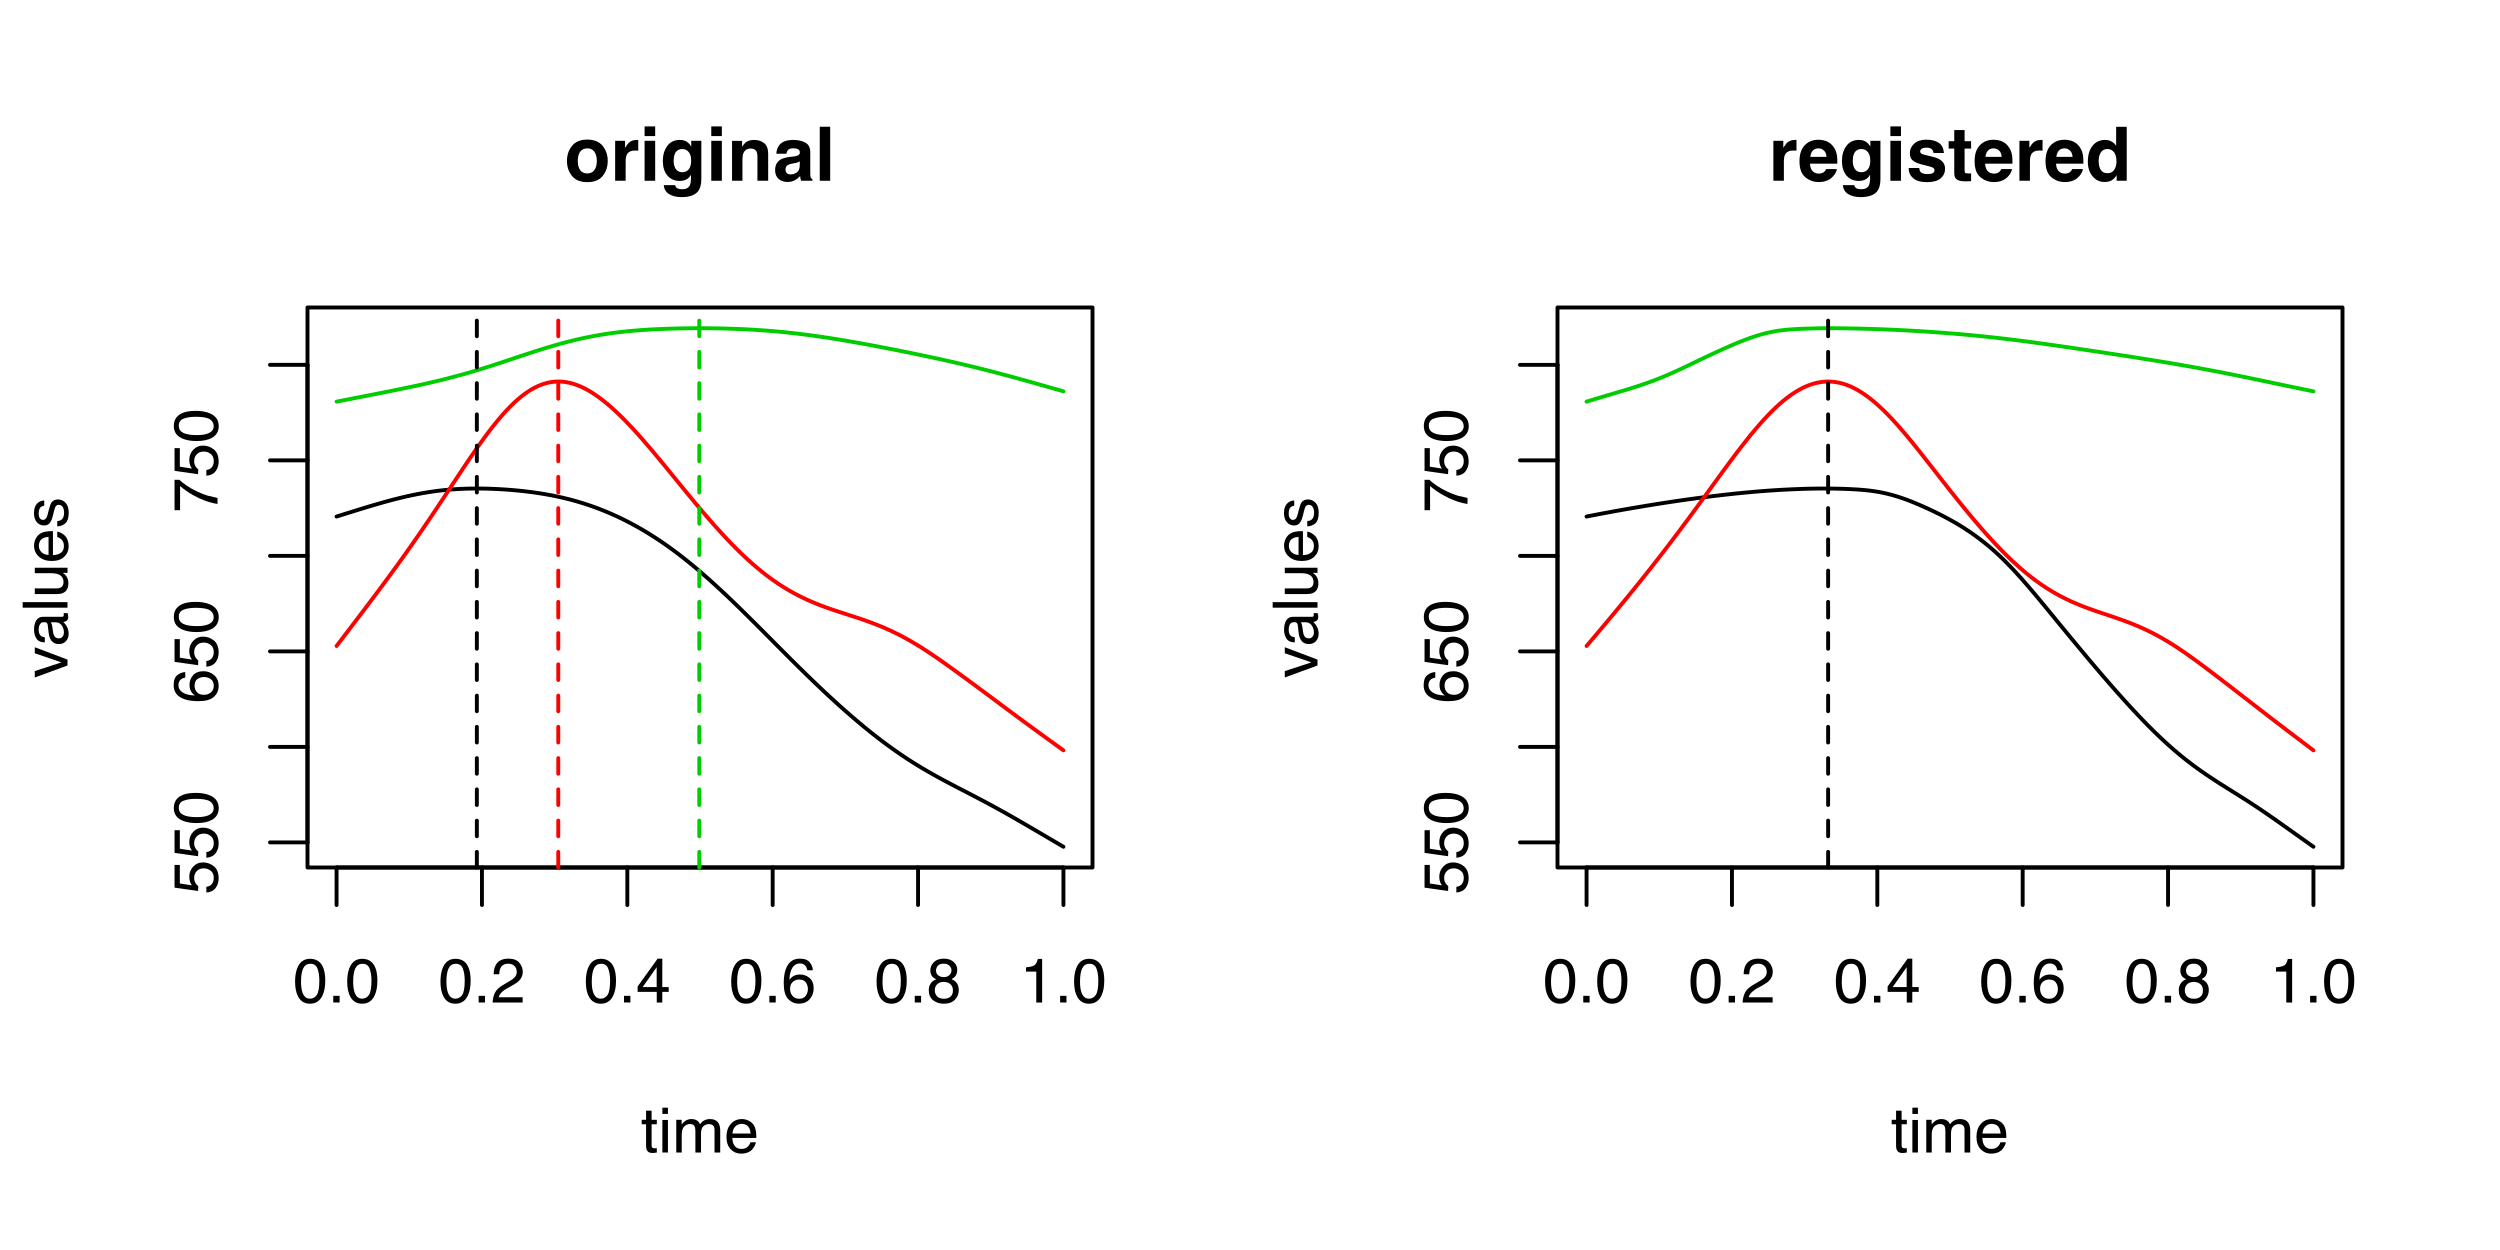 <?xml version="1.0" encoding="UTF-8"?>
<svg xmlns="http://www.w3.org/2000/svg" xmlns:xlink="http://www.w3.org/1999/xlink" width="480pt" height="240pt" viewBox="0 0 480 240" version="1.1">
<defs>
<g>
<symbol overflow="visible" id="glyph0-0">
<path style="stroke:none;" d="M 0.391 0 L 0.391 -8.609 L 7.219 -8.609 L 7.219 0 Z M 6.141 -1.078 L 6.141 -7.531 L 1.469 -7.531 L 1.469 -1.078 Z M 6.141 -1.078 "/>
</symbol>
<symbol overflow="visible" id="glyph0-1">
<path style="stroke:none;" d="M 3.25 -8.391 C 4.332 -8.391 5.117 -7.941 5.609 -7.047 C 5.984 -6.359 6.172 -5.41 6.172 -4.203 C 6.172 -3.066 6 -2.125 5.656 -1.375 C 5.164 -0.301 4.359 0.234 3.234 0.234 C 2.234 0.234 1.484 -0.203 0.984 -1.078 C 0.578 -1.816 0.375 -2.801 0.375 -4.031 C 0.375 -4.977 0.5 -5.797 0.75 -6.484 C 1.207 -7.754 2.039 -8.391 3.25 -8.391 Z M 3.234 -0.734 C 3.785 -0.734 4.223 -0.973 4.547 -1.453 C 4.867 -1.941 5.031 -2.848 5.031 -4.172 C 5.031 -5.117 4.91 -5.898 4.672 -6.516 C 4.441 -7.129 3.988 -7.438 3.312 -7.438 C 2.688 -7.438 2.227 -7.145 1.938 -6.562 C 1.656 -5.977 1.516 -5.117 1.516 -3.984 C 1.516 -3.129 1.609 -2.441 1.797 -1.922 C 2.078 -1.129 2.555 -0.734 3.234 -0.734 Z M 3.234 -0.734 "/>
</symbol>
<symbol overflow="visible" id="glyph0-2">
<path style="stroke:none;" d="M 1.031 -1.281 L 2.25 -1.281 L 2.25 0 L 1.031 0 Z M 1.031 -1.281 "/>
</symbol>
<symbol overflow="visible" id="glyph0-3">
<path style="stroke:none;" d="M 0.375 0 C 0.414 -0.719 0.566 -1.344 0.828 -1.875 C 1.086 -2.414 1.594 -2.906 2.344 -3.344 L 3.469 -4 C 3.969 -4.289 4.32 -4.539 4.531 -4.75 C 4.852 -5.07 5.016 -5.441 5.016 -5.859 C 5.016 -6.348 4.863 -6.734 4.562 -7.016 C 4.27 -7.305 3.883 -7.453 3.406 -7.453 C 2.676 -7.453 2.176 -7.18 1.906 -6.641 C 1.75 -6.336 1.664 -5.93 1.656 -5.422 L 0.578 -5.422 C 0.586 -6.148 0.723 -6.742 0.984 -7.203 C 1.441 -8.016 2.25 -8.422 3.406 -8.422 C 4.363 -8.422 5.062 -8.16 5.5 -7.641 C 5.945 -7.117 6.172 -6.539 6.172 -5.906 C 6.172 -5.238 5.938 -4.664 5.469 -4.188 C 5.195 -3.906 4.707 -3.566 4 -3.172 L 3.188 -2.734 C 2.812 -2.523 2.516 -2.32 2.297 -2.125 C 1.898 -1.789 1.648 -1.414 1.547 -1 L 6.141 -1 L 6.141 0 Z M 0.375 0 "/>
</symbol>
<symbol overflow="visible" id="glyph0-4">
<path style="stroke:none;" d="M 3.969 -2.969 L 3.969 -6.781 L 1.281 -2.969 Z M 3.984 0 L 3.984 -2.047 L 0.312 -2.047 L 0.312 -3.078 L 4.156 -8.422 L 5.047 -8.422 L 5.047 -2.969 L 6.281 -2.969 L 6.281 -2.047 L 5.047 -2.047 L 5.047 0 Z M 3.984 0 "/>
</symbol>
<symbol overflow="visible" id="glyph0-5">
<path style="stroke:none;" d="M 3.516 -8.422 C 4.453 -8.422 5.102 -8.176 5.469 -7.688 C 5.844 -7.207 6.031 -6.707 6.031 -6.188 L 4.984 -6.188 C 4.922 -6.52 4.82 -6.781 4.688 -6.969 C 4.426 -7.32 4.039 -7.5 3.531 -7.5 C 2.938 -7.5 2.461 -7.223 2.109 -6.672 C 1.766 -6.129 1.578 -5.352 1.547 -4.344 C 1.785 -4.695 2.086 -4.961 2.453 -5.141 C 2.785 -5.297 3.16 -5.375 3.578 -5.375 C 4.285 -5.375 4.898 -5.148 5.422 -4.703 C 5.941 -4.254 6.203 -3.582 6.203 -2.688 C 6.203 -1.926 5.953 -1.25 5.453 -0.656 C 4.961 -0.07 4.258 0.219 3.344 0.219 C 2.551 0.219 1.867 -0.078 1.297 -0.672 C 0.734 -1.273 0.453 -2.281 0.453 -3.688 C 0.453 -4.727 0.578 -5.613 0.828 -6.344 C 1.316 -7.727 2.211 -8.422 3.516 -8.422 Z M 3.438 -0.719 C 3.988 -0.719 4.398 -0.906 4.672 -1.281 C 4.953 -1.656 5.094 -2.098 5.094 -2.609 C 5.094 -3.035 4.969 -3.441 4.719 -3.828 C 4.477 -4.211 4.031 -4.406 3.375 -4.406 C 2.926 -4.406 2.531 -4.254 2.188 -3.953 C 1.844 -3.66 1.672 -3.211 1.672 -2.609 C 1.672 -2.078 1.828 -1.629 2.141 -1.266 C 2.453 -0.898 2.883 -0.719 3.438 -0.719 Z M 3.438 -0.719 "/>
</symbol>
<symbol overflow="visible" id="glyph0-6">
<path style="stroke:none;" d="M 3.266 -4.875 C 3.734 -4.875 4.098 -5.004 4.359 -5.266 C 4.617 -5.523 4.75 -5.832 4.75 -6.188 C 4.75 -6.5 4.625 -6.785 4.375 -7.047 C 4.125 -7.316 3.742 -7.453 3.234 -7.453 C 2.723 -7.453 2.352 -7.316 2.125 -7.047 C 1.895 -6.785 1.781 -6.484 1.781 -6.141 C 1.781 -5.742 1.926 -5.43 2.219 -5.203 C 2.52 -4.984 2.867 -4.875 3.266 -4.875 Z M 3.328 -0.719 C 3.816 -0.719 4.223 -0.848 4.547 -1.109 C 4.867 -1.379 5.031 -1.773 5.031 -2.297 C 5.031 -2.836 4.863 -3.25 4.531 -3.531 C 4.195 -3.812 3.77 -3.953 3.25 -3.953 C 2.75 -3.953 2.336 -3.805 2.016 -3.516 C 1.703 -3.234 1.547 -2.836 1.547 -2.328 C 1.547 -1.891 1.691 -1.508 1.984 -1.188 C 2.273 -0.875 2.723 -0.719 3.328 -0.719 Z M 1.828 -4.469 C 1.535 -4.594 1.305 -4.738 1.141 -4.906 C 0.836 -5.219 0.688 -5.625 0.688 -6.125 C 0.688 -6.75 0.91 -7.285 1.359 -7.734 C 1.816 -8.191 2.457 -8.422 3.281 -8.422 C 4.094 -8.422 4.723 -8.207 5.172 -7.781 C 5.629 -7.352 5.859 -6.859 5.859 -6.297 C 5.859 -5.773 5.727 -5.348 5.469 -5.016 C 5.32 -4.836 5.094 -4.66 4.781 -4.484 C 5.125 -4.328 5.395 -4.145 5.594 -3.938 C 5.969 -3.539 6.156 -3.031 6.156 -2.406 C 6.156 -1.664 5.906 -1.039 5.406 -0.531 C 4.914 -0.02 4.219 0.234 3.312 0.234 C 2.488 0.234 1.797 0.016 1.234 -0.422 C 0.672 -0.867 0.391 -1.516 0.391 -2.359 C 0.391 -2.848 0.508 -3.273 0.75 -3.641 C 0.988 -4.004 1.348 -4.281 1.828 -4.469 Z M 1.828 -4.469 "/>
</symbol>
<symbol overflow="visible" id="glyph0-7">
<path style="stroke:none;" d="M 1.156 -5.938 L 1.156 -6.75 C 1.914 -6.82 2.441 -6.945 2.734 -7.125 C 3.035 -7.301 3.266 -7.711 3.422 -8.359 L 4.25 -8.359 L 4.25 0 L 3.125 0 L 3.125 -5.938 Z M 1.156 -5.938 "/>
</symbol>
<symbol overflow="visible" id="glyph0-8">
<path style="stroke:none;" d="M 0.984 -8.031 L 2.047 -8.031 L 2.047 -6.281 L 3.047 -6.281 L 3.047 -5.422 L 2.047 -5.422 L 2.047 -1.312 C 2.047 -1.094 2.125 -0.945 2.281 -0.875 C 2.352 -0.832 2.488 -0.812 2.688 -0.812 C 2.738 -0.812 2.789 -0.812 2.844 -0.812 C 2.906 -0.82 2.973 -0.828 3.047 -0.828 L 3.047 0 C 2.93 0.031 2.805 0.051 2.672 0.062 C 2.547 0.082 2.406 0.094 2.25 0.094 C 1.758 0.094 1.426 -0.031 1.25 -0.281 C 1.07 -0.531 0.984 -0.859 0.984 -1.266 L 0.984 -5.422 L 0.141 -5.422 L 0.141 -6.281 L 0.984 -6.281 Z M 0.984 -8.031 "/>
</symbol>
<symbol overflow="visible" id="glyph0-9">
<path style="stroke:none;" d="M 0.781 -6.25 L 1.844 -6.25 L 1.844 0 L 0.781 0 Z M 0.781 -8.609 L 1.844 -8.609 L 1.844 -7.406 L 0.781 -7.406 Z M 0.781 -8.609 "/>
</symbol>
<symbol overflow="visible" id="glyph0-10">
<path style="stroke:none;" d="M 0.781 -6.281 L 1.812 -6.281 L 1.812 -5.391 C 2.062 -5.691 2.289 -5.914 2.5 -6.062 C 2.844 -6.301 3.238 -6.422 3.688 -6.422 C 4.188 -6.422 4.586 -6.297 4.891 -6.047 C 5.055 -5.91 5.211 -5.703 5.359 -5.422 C 5.586 -5.766 5.859 -6.016 6.172 -6.172 C 6.492 -6.336 6.852 -6.422 7.25 -6.422 C 8.094 -6.422 8.664 -6.113 8.969 -5.5 C 9.133 -5.176 9.219 -4.734 9.219 -4.172 L 9.219 0 L 8.125 0 L 8.125 -4.359 C 8.125 -4.773 8.02 -5.062 7.812 -5.219 C 7.602 -5.375 7.348 -5.453 7.047 -5.453 C 6.629 -5.453 6.27 -5.312 5.969 -5.031 C 5.676 -4.758 5.531 -4.301 5.531 -3.656 L 5.531 0 L 4.453 0 L 4.453 -4.094 C 4.453 -4.52 4.398 -4.832 4.297 -5.031 C 4.141 -5.32 3.844 -5.469 3.406 -5.469 C 3.008 -5.469 2.645 -5.312 2.312 -5 C 1.988 -4.695 1.828 -4.141 1.828 -3.328 L 1.828 0 L 0.781 0 Z M 0.781 -6.281 "/>
</symbol>
<symbol overflow="visible" id="glyph0-11">
<path style="stroke:none;" d="M 3.391 -6.422 C 3.836 -6.422 4.27 -6.316 4.688 -6.109 C 5.102 -5.898 5.422 -5.629 5.641 -5.297 C 5.848 -4.973 5.988 -4.602 6.062 -4.188 C 6.125 -3.895 6.156 -3.43 6.156 -2.797 L 1.547 -2.797 C 1.566 -2.16 1.719 -1.648 2 -1.266 C 2.281 -0.879 2.719 -0.688 3.312 -0.688 C 3.863 -0.688 4.301 -0.867 4.625 -1.234 C 4.812 -1.441 4.945 -1.688 5.031 -1.969 L 6.062 -1.969 C 6.039 -1.738 5.953 -1.484 5.797 -1.203 C 5.641 -0.922 5.469 -0.688 5.281 -0.5 C 4.957 -0.188 4.555 0.02 4.078 0.125 C 3.828 0.188 3.539 0.219 3.219 0.219 C 2.438 0.219 1.773 -0.062 1.234 -0.625 C 0.691 -1.195 0.422 -1.992 0.422 -3.016 C 0.422 -4.023 0.691 -4.844 1.234 -5.469 C 1.785 -6.102 2.504 -6.422 3.391 -6.422 Z M 5.062 -3.641 C 5.02 -4.098 4.922 -4.461 4.766 -4.734 C 4.484 -5.242 4.004 -5.5 3.328 -5.5 C 2.836 -5.5 2.426 -5.32 2.094 -4.969 C 1.77 -4.625 1.598 -4.18 1.578 -3.641 Z M 3.281 -6.422 Z M 3.281 -6.422 "/>
</symbol>
<symbol overflow="visible" id="glyph1-0">
<path style="stroke:none;" d="M 0 -0.391 L -8.609 -0.391 L -8.609 -7.219 L 0 -7.219 Z M -1.078 -6.141 L -7.531 -6.141 L -7.531 -1.469 L -1.078 -1.469 Z M -1.078 -6.141 "/>
</symbol>
<symbol overflow="visible" id="glyph1-1">
<path style="stroke:none;" d="M -2.141 -1.484 C -1.535 -1.555 -1.117 -1.836 -0.891 -2.328 C -0.773 -2.578 -0.719 -2.863 -0.719 -3.188 C -0.719 -3.812 -0.914 -4.273 -1.312 -4.578 C -1.707 -4.879 -2.148 -5.031 -2.641 -5.031 C -3.223 -5.031 -3.676 -4.848 -4 -4.484 C -4.32 -4.129 -4.484 -3.703 -4.484 -3.203 C -4.484 -2.836 -4.41 -2.523 -4.266 -2.266 C -4.129 -2.004 -3.938 -1.785 -3.688 -1.609 L -3.734 -0.688 L -8.25 -1.328 L -8.25 -5.688 L -7.234 -5.688 L -7.234 -2.125 L -4.906 -1.766 C -5.051 -1.961 -5.16 -2.148 -5.234 -2.328 C -5.359 -2.641 -5.422 -3 -5.422 -3.406 C -5.422 -4.176 -5.172 -4.828 -4.672 -5.359 C -4.18 -5.898 -3.555 -6.172 -2.797 -6.172 C -2.004 -6.172 -1.301 -5.922 -0.688 -5.422 C -0.082 -4.93 0.219 -4.148 0.219 -3.078 C 0.219 -2.398 0.023 -1.797 -0.359 -1.266 C -0.742 -0.742 -1.336 -0.453 -2.141 -0.391 Z M -2.141 -1.484 "/>
</symbol>
<symbol overflow="visible" id="glyph1-2">
<path style="stroke:none;" d="M -8.391 -3.25 C -8.391 -4.332 -7.941 -5.117 -7.047 -5.609 C -6.359 -5.984 -5.41 -6.172 -4.203 -6.172 C -3.066 -6.172 -2.125 -6 -1.375 -5.656 C -0.301 -5.164 0.234 -4.359 0.234 -3.234 C 0.234 -2.234 -0.203 -1.484 -1.078 -0.984 C -1.816 -0.578 -2.801 -0.375 -4.031 -0.375 C -4.977 -0.375 -5.797 -0.5 -6.484 -0.75 C -7.754 -1.207 -8.391 -2.039 -8.391 -3.25 Z M -0.734 -3.234 C -0.734 -3.785 -0.973 -4.223 -1.453 -4.547 C -1.941 -4.867 -2.848 -5.031 -4.172 -5.031 C -5.117 -5.031 -5.898 -4.91 -6.516 -4.672 C -7.129 -4.441 -7.438 -3.988 -7.438 -3.312 C -7.438 -2.688 -7.145 -2.227 -6.562 -1.938 C -5.977 -1.656 -5.117 -1.516 -3.984 -1.516 C -3.129 -1.516 -2.441 -1.609 -1.922 -1.797 C -1.129 -2.078 -0.734 -2.555 -0.734 -3.234 Z M -0.734 -3.234 "/>
</symbol>
<symbol overflow="visible" id="glyph1-3">
<path style="stroke:none;" d="M -8.422 -3.516 C -8.422 -4.453 -8.176 -5.102 -7.688 -5.469 C -7.207 -5.844 -6.707 -6.031 -6.188 -6.031 L -6.188 -4.984 C -6.52 -4.922 -6.781 -4.82 -6.969 -4.688 C -7.32 -4.426 -7.5 -4.039 -7.5 -3.531 C -7.5 -2.938 -7.223 -2.461 -6.672 -2.109 C -6.129 -1.766 -5.352 -1.578 -4.344 -1.547 C -4.695 -1.785 -4.961 -2.086 -5.141 -2.453 C -5.297 -2.785 -5.375 -3.16 -5.375 -3.578 C -5.375 -4.285 -5.148 -4.898 -4.703 -5.422 C -4.254 -5.941 -3.582 -6.203 -2.688 -6.203 C -1.926 -6.203 -1.25 -5.953 -0.656 -5.453 C -0.07 -4.961 0.219 -4.258 0.219 -3.344 C 0.219 -2.551 -0.078 -1.867 -0.672 -1.297 C -1.273 -0.734 -2.281 -0.453 -3.688 -0.453 C -4.727 -0.453 -5.613 -0.578 -6.344 -0.828 C -7.727 -1.316 -8.422 -2.211 -8.422 -3.516 Z M -0.719 -3.438 C -0.719 -3.988 -0.906 -4.398 -1.281 -4.672 C -1.656 -4.953 -2.098 -5.094 -2.609 -5.094 C -3.035 -5.094 -3.441 -4.969 -3.828 -4.719 C -4.211 -4.477 -4.406 -4.031 -4.406 -3.375 C -4.406 -2.926 -4.254 -2.531 -3.953 -2.188 C -3.66 -1.844 -3.211 -1.672 -2.609 -1.672 C -2.078 -1.672 -1.629 -1.828 -1.266 -2.141 C -0.898 -2.453 -0.719 -2.883 -0.719 -3.438 Z M -0.719 -3.438 "/>
</symbol>
<symbol overflow="visible" id="glyph1-4">
<path style="stroke:none;" d="M -8.25 -6.281 L -7.328 -6.281 C -7.066 -6.008 -6.613 -5.648 -5.969 -5.203 C -5.32 -4.754 -4.625 -4.359 -3.875 -4.016 C -3.133 -3.672 -2.469 -3.41 -1.875 -3.234 C -1.488 -3.129 -0.863 -2.984 0 -2.797 L 0 -1.641 C -1.602 -1.898 -3.195 -2.484 -4.781 -3.391 C -5.707 -3.93 -6.508 -4.492 -7.188 -5.078 L -7.188 -0.438 L -8.25 -0.438 Z M -8.25 -6.281 "/>
</symbol>
<symbol overflow="visible" id="glyph1-5">
<path style="stroke:none;" d="M -6.281 -1.297 L -1.172 -2.969 L -6.281 -4.719 L -6.281 -5.875 L 0 -3.5 L 0 -2.375 L -6.281 -0.062 Z M -6.281 -1.297 "/>
</symbol>
<symbol overflow="visible" id="glyph1-6">
<path style="stroke:none;" d="M -1.672 -1.578 C -1.367 -1.578 -1.129 -1.688 -0.953 -1.906 C -0.773 -2.133 -0.688 -2.398 -0.688 -2.703 C -0.688 -3.078 -0.77 -3.438 -0.938 -3.781 C -1.227 -4.375 -1.695 -4.672 -2.344 -4.672 L -3.188 -4.672 C -3.113 -4.535 -3.047 -4.363 -2.984 -4.156 C -2.93 -3.957 -2.895 -3.758 -2.875 -3.562 L -2.797 -2.938 C -2.742 -2.551 -2.66 -2.258 -2.547 -2.062 C -2.367 -1.738 -2.078 -1.578 -1.672 -1.578 Z M -3.797 -4.141 C -3.828 -4.379 -3.93 -4.539 -4.109 -4.625 C -4.203 -4.664 -4.336 -4.688 -4.516 -4.688 C -4.867 -4.688 -5.125 -4.555 -5.281 -4.297 C -5.445 -4.047 -5.531 -3.688 -5.531 -3.219 C -5.531 -2.664 -5.383 -2.273 -5.094 -2.047 C -4.926 -1.91 -4.68 -1.82 -4.359 -1.781 L -4.359 -0.797 C -5.129 -0.816 -5.664 -1.066 -5.969 -1.547 C -6.27 -2.035 -6.422 -2.598 -6.422 -3.234 C -6.422 -3.973 -6.281 -4.57 -6 -5.031 C -5.719 -5.488 -5.281 -5.719 -4.688 -5.719 L -1.078 -5.719 C -0.973 -5.719 -0.883 -5.738 -0.812 -5.781 C -0.75 -5.832 -0.719 -5.93 -0.719 -6.078 C -0.719 -6.117 -0.719 -6.164 -0.719 -6.219 C -0.727 -6.281 -0.738 -6.348 -0.75 -6.422 L 0.031 -6.422 C 0.07 -6.254 0.098 -6.125 0.109 -6.031 C 0.129 -5.945 0.141 -5.832 0.141 -5.688 C 0.141 -5.32 0.008 -5.062 -0.25 -4.906 C -0.383 -4.812 -0.578 -4.75 -0.828 -4.719 C -0.547 -4.5 -0.301 -4.188 -0.094 -3.781 C 0.113 -3.383 0.219 -2.945 0.219 -2.469 C 0.219 -1.883 0.039 -1.406 -0.312 -1.031 C -0.664 -0.664 -1.109 -0.484 -1.641 -0.484 C -2.223 -0.484 -2.676 -0.664 -3 -1.031 C -3.32 -1.395 -3.52 -1.867 -3.594 -2.453 Z M -6.422 -3.266 Z M -6.422 -3.266 "/>
</symbol>
<symbol overflow="visible" id="glyph1-7">
<path style="stroke:none;" d="M -8.609 -0.797 L -8.609 -1.859 L 0 -1.859 L 0 -0.797 Z M -8.609 -0.797 "/>
</symbol>
<symbol overflow="visible" id="glyph1-8">
<path style="stroke:none;" d="M -6.281 -1.828 L -2.109 -1.828 C -1.785 -1.828 -1.523 -1.879 -1.328 -1.984 C -0.953 -2.172 -0.766 -2.52 -0.766 -3.031 C -0.766 -3.758 -1.094 -4.258 -1.75 -4.531 C -2.102 -4.676 -2.582 -4.75 -3.188 -4.75 L -6.281 -4.75 L -6.281 -5.797 L 0 -5.797 L 0 -4.812 L -0.922 -4.812 C -0.68 -4.676 -0.484 -4.508 -0.328 -4.312 C 0.004 -3.906 0.172 -3.414 0.172 -2.844 C 0.172 -1.945 -0.129 -1.336 -0.734 -1.016 C -1.047 -0.836 -1.473 -0.75 -2.016 -0.75 L -6.281 -0.75 Z M -6.422 -3.281 Z M -6.422 -3.281 "/>
</symbol>
<symbol overflow="visible" id="glyph1-9">
<path style="stroke:none;" d="M -6.422 -3.391 C -6.422 -3.836 -6.316 -4.27 -6.109 -4.688 C -5.898 -5.102 -5.629 -5.422 -5.297 -5.641 C -4.973 -5.848 -4.602 -5.988 -4.188 -6.062 C -3.895 -6.125 -3.43 -6.156 -2.797 -6.156 L -2.797 -1.547 C -2.16 -1.566 -1.648 -1.719 -1.266 -2 C -0.879 -2.281 -0.688 -2.719 -0.688 -3.312 C -0.688 -3.863 -0.867 -4.301 -1.234 -4.625 C -1.441 -4.812 -1.688 -4.945 -1.969 -5.031 L -1.969 -6.062 C -1.738 -6.039 -1.484 -5.953 -1.203 -5.797 C -0.922 -5.641 -0.688 -5.469 -0.5 -5.281 C -0.188 -4.957 0.02 -4.555 0.125 -4.078 C 0.188 -3.828 0.219 -3.539 0.219 -3.219 C 0.219 -2.438 -0.062 -1.773 -0.625 -1.234 C -1.195 -0.691 -1.992 -0.422 -3.016 -0.422 C -4.023 -0.422 -4.844 -0.691 -5.469 -1.234 C -6.102 -1.785 -6.422 -2.504 -6.422 -3.391 Z M -3.641 -5.062 C -4.098 -5.02 -4.461 -4.922 -4.734 -4.766 C -5.242 -4.484 -5.5 -4.004 -5.5 -3.328 C -5.5 -2.836 -5.32 -2.426 -4.969 -2.094 C -4.625 -1.77 -4.18 -1.598 -3.641 -1.578 Z M -6.422 -3.281 Z M -6.422 -3.281 "/>
</symbol>
<symbol overflow="visible" id="glyph1-10">
<path style="stroke:none;" d="M -1.969 -1.406 C -1.613 -1.438 -1.344 -1.523 -1.156 -1.672 C -0.82 -1.93 -0.656 -2.391 -0.656 -3.047 C -0.656 -3.441 -0.738 -3.785 -0.906 -4.078 C -1.07 -4.379 -1.332 -4.531 -1.688 -4.531 C -1.957 -4.531 -2.164 -4.41 -2.312 -4.172 C -2.395 -4.016 -2.492 -3.711 -2.609 -3.266 L -2.812 -2.422 C -2.945 -1.891 -3.098 -1.5 -3.266 -1.25 C -3.547 -0.789 -3.941 -0.562 -4.453 -0.562 C -5.047 -0.562 -5.523 -0.773 -5.891 -1.203 C -6.254 -1.629 -6.438 -2.207 -6.438 -2.938 C -6.438 -3.875 -6.16 -4.551 -5.609 -4.969 C -5.254 -5.238 -4.875 -5.367 -4.469 -5.359 L -4.469 -4.359 C -4.707 -4.336 -4.926 -4.254 -5.125 -4.109 C -5.395 -3.867 -5.531 -3.445 -5.531 -2.844 C -5.531 -2.445 -5.453 -2.145 -5.297 -1.938 C -5.148 -1.738 -4.953 -1.641 -4.703 -1.641 C -4.43 -1.641 -4.211 -1.773 -4.047 -2.047 C -3.953 -2.203 -3.867 -2.43 -3.797 -2.734 L -3.625 -3.422 C -3.438 -4.18 -3.258 -4.691 -3.094 -4.953 C -2.82 -5.359 -2.395 -5.562 -1.812 -5.562 C -1.258 -5.562 -0.781 -5.348 -0.375 -4.922 C 0.031 -4.504 0.234 -3.863 0.234 -3 C 0.234 -2.062 0.023 -1.395 -0.391 -1 C -0.816 -0.613 -1.344 -0.41 -1.969 -0.391 Z M -6.422 -2.953 Z M -6.422 -2.953 "/>
</symbol>
<symbol overflow="visible" id="glyph2-0">
<path style="stroke:none;" d="M 1.078 0 L 1.078 -10.375 L 9.438 -10.375 L 9.438 0 Z M 8.141 -1.297 L 8.141 -9.078 L 2.375 -9.078 L 2.375 -1.297 Z M 8.141 -1.297 "/>
</symbol>
<symbol overflow="visible" id="glyph2-1">
<path style="stroke:none;" d="M 4.375 -1.406 C 4.957 -1.406 5.406 -1.613 5.719 -2.031 C 6.039 -2.457 6.203 -3.051 6.203 -3.812 C 6.203 -4.582 6.039 -5.176 5.719 -5.594 C 5.406 -6.008 4.957 -6.219 4.375 -6.219 C 3.789 -6.219 3.336 -6.008 3.016 -5.594 C 2.703 -5.176 2.547 -4.582 2.547 -3.812 C 2.547 -3.051 2.703 -2.457 3.016 -2.031 C 3.336 -1.613 3.789 -1.406 4.375 -1.406 Z M 8.297 -3.812 C 8.297 -2.688 7.973 -1.723 7.328 -0.922 C 6.68 -0.129 5.695 0.266 4.375 0.266 C 3.062 0.266 2.082 -0.129 1.438 -0.922 C 0.789 -1.723 0.469 -2.688 0.469 -3.812 C 0.469 -4.926 0.789 -5.883 1.438 -6.688 C 2.082 -7.5 3.062 -7.906 4.375 -7.906 C 5.695 -7.906 6.68 -7.5 7.328 -6.688 C 7.973 -5.883 8.297 -4.926 8.297 -3.812 Z M 4.375 -7.875 Z M 4.375 -7.875 "/>
</symbol>
<symbol overflow="visible" id="glyph2-2">
<path style="stroke:none;" d="M 5.094 -7.844 C 5.133 -7.844 5.164 -7.844 5.188 -7.844 C 5.219 -7.844 5.273 -7.844 5.359 -7.844 L 5.359 -5.781 C 5.234 -5.789 5.117 -5.797 5.016 -5.797 C 4.922 -5.805 4.848 -5.812 4.797 -5.812 C 3.984 -5.812 3.441 -5.551 3.172 -5.031 C 3.016 -4.738 2.938 -4.285 2.938 -3.672 L 2.938 0 L 0.922 0 L 0.922 -7.672 L 2.828 -7.672 L 2.828 -6.328 C 3.141 -6.836 3.41 -7.188 3.641 -7.375 C 4.016 -7.688 4.5 -7.844 5.094 -7.844 Z M 5.094 -7.844 "/>
</symbol>
<symbol overflow="visible" id="glyph2-3">
<path style="stroke:none;" d="M 3 -8.578 L 0.969 -8.578 L 0.969 -10.438 L 3 -10.438 Z M 0.969 -7.672 L 3 -7.672 L 3 0 L 0.969 0 Z M 0.969 -7.672 "/>
</symbol>
<symbol overflow="visible" id="glyph2-4">
<path style="stroke:none;" d="M 4.234 -1.641 C 4.703 -1.641 5.098 -1.816 5.422 -2.172 C 5.742 -2.523 5.906 -3.094 5.906 -3.875 C 5.906 -4.594 5.75 -5.141 5.438 -5.516 C 5.133 -5.898 4.723 -6.094 4.203 -6.094 C 3.504 -6.094 3.02 -5.766 2.75 -5.109 C 2.613 -4.754 2.547 -4.32 2.547 -3.812 C 2.547 -3.363 2.617 -2.961 2.766 -2.609 C 3.035 -1.961 3.523 -1.641 4.234 -1.641 Z M 3.734 -7.844 C 4.117 -7.844 4.453 -7.785 4.734 -7.672 C 5.223 -7.473 5.617 -7.102 5.922 -6.562 L 5.922 -7.672 L 7.859 -7.672 L 7.859 -0.391 C 7.859 0.598 7.691 1.344 7.359 1.844 C 6.785 2.707 5.691 3.141 4.078 3.141 C 3.098 3.141 2.297 2.945 1.672 2.562 C 1.055 2.176 0.711 1.602 0.641 0.844 L 2.828 0.844 C 2.879 1.07 2.973 1.238 3.109 1.344 C 3.316 1.531 3.676 1.625 4.188 1.625 C 4.914 1.625 5.398 1.379 5.641 0.891 C 5.797 0.578 5.875 0.055 5.875 -0.672 L 5.875 -1.156 C 5.688 -0.832 5.484 -0.586 5.266 -0.422 C 4.859 -0.117 4.336 0.031 3.703 0.031 C 2.723 0.031 1.938 -0.312 1.344 -1 C 0.758 -1.695 0.469 -2.633 0.469 -3.812 C 0.469 -4.945 0.75 -5.898 1.312 -6.672 C 1.883 -7.453 2.691 -7.844 3.734 -7.844 Z M 4.375 -7.875 Z M 4.375 -7.875 "/>
</symbol>
<symbol overflow="visible" id="glyph2-5">
<path style="stroke:none;" d="M 5.188 -7.844 C 5.977 -7.844 6.625 -7.633 7.125 -7.219 C 7.633 -6.812 7.891 -6.125 7.891 -5.156 L 7.891 0 L 5.828 0 L 5.828 -4.656 C 5.828 -5.062 5.773 -5.375 5.672 -5.594 C 5.473 -5.988 5.098 -6.188 4.547 -6.188 C 3.867 -6.188 3.398 -5.895 3.141 -5.312 C 3.016 -5.008 2.953 -4.625 2.953 -4.156 L 2.953 0 L 0.953 0 L 0.953 -7.656 L 2.891 -7.656 L 2.891 -6.531 C 3.141 -6.926 3.379 -7.211 3.609 -7.391 C 4.023 -7.691 4.551 -7.844 5.188 -7.844 Z M 4.453 -7.875 Z M 4.453 -7.875 "/>
</symbol>
<symbol overflow="visible" id="glyph2-6">
<path style="stroke:none;" d="M 5.156 -3.734 C 5.031 -3.648 4.906 -3.582 4.781 -3.531 C 4.656 -3.477 4.477 -3.43 4.25 -3.391 L 3.797 -3.312 C 3.379 -3.238 3.078 -3.145 2.891 -3.031 C 2.578 -2.852 2.422 -2.57 2.422 -2.188 C 2.422 -1.844 2.516 -1.594 2.703 -1.438 C 2.898 -1.289 3.133 -1.219 3.406 -1.219 C 3.832 -1.219 4.227 -1.344 4.594 -1.594 C 4.957 -1.852 5.145 -2.316 5.156 -2.984 Z M 3.953 -4.656 C 4.316 -4.707 4.578 -4.77 4.734 -4.844 C 5.023 -4.957 5.172 -5.145 5.172 -5.406 C 5.172 -5.719 5.062 -5.93 4.844 -6.047 C 4.625 -6.172 4.305 -6.234 3.891 -6.234 C 3.41 -6.234 3.07 -6.117 2.875 -5.891 C 2.738 -5.711 2.645 -5.477 2.594 -5.188 L 0.656 -5.188 C 0.695 -5.852 0.883 -6.406 1.219 -6.844 C 1.75 -7.508 2.66 -7.844 3.953 -7.844 C 4.797 -7.844 5.539 -7.676 6.188 -7.344 C 6.844 -7.008 7.172 -6.383 7.172 -5.469 L 7.172 -1.953 C 7.172 -1.703 7.176 -1.406 7.188 -1.062 C 7.195 -0.801 7.234 -0.625 7.297 -0.531 C 7.367 -0.438 7.469 -0.359 7.594 -0.297 L 7.594 0 L 5.422 0 C 5.359 -0.156 5.312 -0.301 5.281 -0.438 C 5.258 -0.57 5.242 -0.727 5.234 -0.906 C 4.953 -0.602 4.633 -0.348 4.281 -0.141 C 3.844 0.109 3.352 0.234 2.812 0.234 C 2.113 0.234 1.539 0.035 1.094 -0.359 C 0.645 -0.754 0.422 -1.316 0.422 -2.047 C 0.422 -2.984 0.781 -3.664 1.5 -4.094 C 1.906 -4.32 2.492 -4.484 3.266 -4.578 Z M 4.047 -7.875 Z M 4.047 -7.875 "/>
</symbol>
<symbol overflow="visible" id="glyph2-7">
<path style="stroke:none;" d="M 2.984 0 L 0.984 0 L 0.984 -10.375 L 2.984 -10.375 Z M 2.984 0 "/>
</symbol>
<symbol overflow="visible" id="glyph2-8">
<path style="stroke:none;" d="M 3.953 -6.219 C 3.492 -6.219 3.133 -6.07 2.875 -5.781 C 2.625 -5.488 2.469 -5.094 2.406 -4.594 L 5.516 -4.594 C 5.484 -5.125 5.32 -5.523 5.031 -5.797 C 4.738 -6.078 4.379 -6.219 3.953 -6.219 Z M 3.953 -7.875 C 4.598 -7.875 5.176 -7.754 5.688 -7.516 C 6.195 -7.273 6.617 -6.895 6.953 -6.375 C 7.254 -5.926 7.445 -5.398 7.531 -4.797 C 7.582 -4.441 7.602 -3.938 7.594 -3.281 L 2.344 -3.281 C 2.375 -2.508 2.617 -1.969 3.078 -1.656 C 3.348 -1.469 3.68 -1.375 4.078 -1.375 C 4.484 -1.375 4.816 -1.488 5.078 -1.719 C 5.223 -1.844 5.348 -2.02 5.453 -2.25 L 7.5 -2.25 C 7.445 -1.789 7.207 -1.328 6.781 -0.859 C 6.125 -0.117 5.207 0.25 4.031 0.25 C 3.051 0.25 2.188 -0.062 1.438 -0.688 C 0.695 -1.312 0.328 -2.332 0.328 -3.75 C 0.328 -5.082 0.66 -6.102 1.328 -6.812 C 2.004 -7.52 2.879 -7.875 3.953 -7.875 Z M 4.094 -7.875 Z M 4.094 -7.875 "/>
</symbol>
<symbol overflow="visible" id="glyph2-9">
<path style="stroke:none;" d="M 2.5 -2.453 C 2.539 -2.086 2.629 -1.832 2.766 -1.688 C 3.016 -1.414 3.477 -1.281 4.156 -1.281 C 4.539 -1.281 4.848 -1.336 5.078 -1.453 C 5.316 -1.578 5.438 -1.754 5.438 -1.984 C 5.438 -2.211 5.344 -2.383 5.156 -2.5 C 4.969 -2.625 4.27 -2.828 3.062 -3.109 C 2.195 -3.328 1.586 -3.598 1.234 -3.922 C 0.879 -4.234 0.703 -4.691 0.703 -5.297 C 0.703 -6.004 0.977 -6.613 1.531 -7.125 C 2.082 -7.633 2.863 -7.891 3.875 -7.891 C 4.832 -7.891 5.613 -7.695 6.219 -7.312 C 6.82 -6.926 7.164 -6.266 7.25 -5.328 L 5.25 -5.328 C 5.219 -5.586 5.145 -5.789 5.031 -5.938 C 4.812 -6.219 4.438 -6.359 3.906 -6.359 C 3.469 -6.359 3.156 -6.285 2.969 -6.141 C 2.781 -6.004 2.688 -5.848 2.688 -5.672 C 2.688 -5.441 2.785 -5.273 2.984 -5.172 C 3.18 -5.066 3.879 -4.879 5.078 -4.609 C 5.879 -4.422 6.477 -4.141 6.875 -3.766 C 7.27 -3.379 7.469 -2.898 7.469 -2.328 C 7.469 -1.566 7.18 -0.941 6.609 -0.453 C 6.047 0.023 5.176 0.266 4 0.266 C 2.789 0.266 1.898 0.008 1.328 -0.5 C 0.754 -1.008 0.469 -1.66 0.469 -2.453 Z M 4.031 -7.875 Z M 4.031 -7.875 "/>
</symbol>
<symbol overflow="visible" id="glyph2-10">
<path style="stroke:none;" d="M 0.141 -6.172 L 0.141 -7.594 L 1.219 -7.594 L 1.219 -9.734 L 3.203 -9.734 L 3.203 -7.594 L 4.453 -7.594 L 4.453 -6.172 L 3.203 -6.172 L 3.203 -2.125 C 3.203 -1.801 3.238 -1.598 3.312 -1.516 C 3.395 -1.441 3.641 -1.406 4.047 -1.406 C 4.109 -1.406 4.172 -1.406 4.234 -1.406 C 4.305 -1.414 4.379 -1.422 4.453 -1.422 L 4.453 0.078 L 3.5 0.109 C 2.551 0.141 1.898 -0.023 1.547 -0.391 C 1.328 -0.617 1.219 -0.973 1.219 -1.453 L 1.219 -6.172 Z M 0.141 -6.172 "/>
</symbol>
<symbol overflow="visible" id="glyph2-11">
<path style="stroke:none;" d="M 3.766 -7.844 C 4.223 -7.844 4.633 -7.738 5 -7.531 C 5.363 -7.332 5.656 -7.055 5.875 -6.703 L 5.875 -10.359 L 7.906 -10.359 L 7.906 0 L 5.969 0 L 5.969 -1.062 C 5.676 -0.602 5.348 -0.27 4.984 -0.062 C 4.617 0.133 4.164 0.234 3.625 0.234 C 2.727 0.234 1.973 -0.125 1.359 -0.844 C 0.742 -1.57 0.438 -2.504 0.438 -3.641 C 0.438 -4.941 0.738 -5.969 1.344 -6.719 C 1.945 -7.469 2.754 -7.844 3.766 -7.844 Z M 4.203 -1.453 C 4.766 -1.453 5.191 -1.66 5.484 -2.078 C 5.785 -2.504 5.938 -3.051 5.938 -3.719 C 5.938 -4.656 5.695 -5.328 5.219 -5.734 C 4.938 -5.973 4.602 -6.094 4.219 -6.094 C 3.625 -6.094 3.191 -5.867 2.922 -5.422 C 2.648 -4.984 2.516 -4.438 2.516 -3.781 C 2.516 -3.07 2.648 -2.504 2.922 -2.078 C 3.203 -1.66 3.629 -1.453 4.203 -1.453 Z M 4.203 -1.453 "/>
</symbol>
</g>
<clipPath id="clip1">
  <path d="M 91 59.039 L 92 59.039 L 92 167 L 91 167 Z M 91 59.039 "/>
</clipPath>
<clipPath id="clip2">
  <path d="M 106 59.039 L 108 59.039 L 108 167 L 106 167 Z M 106 59.039 "/>
</clipPath>
<clipPath id="clip3">
  <path d="M 133 59.039 L 135 59.039 L 135 167 L 133 167 Z M 133 59.039 "/>
</clipPath>
<clipPath id="clip4">
  <path d="M 350 59.039 L 352 59.039 L 352 167 L 350 167 Z M 350 59.039 "/>
</clipPath>
</defs>
<g id="surface136">
<rect x="0" y="0" width="480" height="240" style="fill:rgb(100%,100%,100%);fill-opacity:1;stroke:none;"/>
<path style="fill:none;stroke-width:0.75;stroke-linecap:round;stroke-linejoin:round;stroke:rgb(0%,0%,0%);stroke-opacity:1;stroke-miterlimit:10;" d="M 64.621 99.176 L 64.902 99.09 L 65.18 99 L 65.461 98.914 L 65.738 98.828 L 66.02 98.738 L 66.574 98.566 L 66.855 98.477 L 67.133 98.391 L 67.414 98.305 L 67.691 98.215 L 67.973 98.129 L 68.25 98.043 L 68.531 97.957 L 68.809 97.871 L 69.09 97.785 L 69.645 97.613 L 69.926 97.527 L 70.203 97.445 L 70.484 97.359 L 70.762 97.273 L 71.043 97.191 L 71.32 97.109 L 71.602 97.023 L 71.879 96.941 L 72.16 96.863 L 72.715 96.699 L 72.996 96.621 L 73.273 96.539 L 73.555 96.461 L 73.832 96.383 L 74.113 96.305 L 74.391 96.23 L 74.672 96.152 L 75.227 96.004 L 75.508 95.934 L 75.785 95.859 L 76.066 95.789 L 76.344 95.719 L 76.625 95.648 L 76.902 95.582 L 77.184 95.512 L 77.461 95.449 L 77.742 95.383 L 78.02 95.316 L 78.297 95.254 L 78.578 95.195 L 78.855 95.133 L 79.137 95.074 L 79.414 95.016 L 79.695 94.961 L 79.973 94.902 L 80.254 94.848 L 80.531 94.797 L 80.812 94.746 L 81.367 94.645 L 81.648 94.598 L 81.926 94.551 L 82.207 94.508 L 82.484 94.461 L 82.766 94.422 L 83.043 94.379 L 83.324 94.34 L 83.602 94.301 L 83.883 94.266 L 84.16 94.23 L 84.438 94.199 L 84.719 94.164 L 84.996 94.133 L 85.277 94.105 L 85.555 94.078 L 85.836 94.051 L 86.113 94.023 L 86.395 94 L 86.672 93.98 L 86.949 93.957 L 87.23 93.938 L 87.508 93.922 L 87.789 93.902 L 88.066 93.887 L 88.348 93.875 L 88.625 93.859 L 88.906 93.848 L 89.184 93.84 L 89.465 93.828 L 90.02 93.812 L 90.301 93.809 L 90.578 93.805 L 90.859 93.801 L 91.137 93.797 L 91.977 93.797 L 92.254 93.801 L 92.535 93.805 L 93.09 93.812 L 93.371 93.82 L 93.648 93.828 L 93.93 93.836 L 94.207 93.844 L 94.488 93.855 L 94.766 93.863 L 95.047 93.879 L 95.324 93.891 L 95.605 93.902 L 96.16 93.934 L 96.441 93.953 L 96.719 93.969 L 97 93.988 L 97.277 94.008 L 97.559 94.027 L 97.836 94.051 L 98.117 94.07 L 98.672 94.117 L 98.953 94.145 L 99.23 94.168 L 99.512 94.195 L 99.789 94.223 L 100.07 94.254 L 100.348 94.285 L 100.629 94.312 L 100.906 94.348 L 101.188 94.379 L 101.742 94.449 L 102.023 94.484 L 102.301 94.523 L 102.582 94.559 L 102.859 94.602 L 103.141 94.641 L 103.418 94.684 L 103.699 94.727 L 103.977 94.77 L 104.258 94.816 L 104.812 94.91 L 105.094 94.961 L 105.371 95.012 L 105.652 95.062 L 105.93 95.113 L 106.211 95.168 L 106.488 95.227 L 106.77 95.285 L 107.047 95.344 L 107.328 95.402 L 107.883 95.527 L 108.164 95.594 L 108.441 95.66 L 108.723 95.727 L 109 95.797 L 109.281 95.867 L 109.559 95.941 L 109.84 96.016 L 110.117 96.09 L 110.395 96.168 L 110.676 96.246 L 110.953 96.328 L 111.234 96.41 L 111.512 96.496 L 111.793 96.582 L 112.07 96.668 L 112.352 96.758 L 112.629 96.848 L 112.91 96.941 L 113.188 97.035 L 113.465 97.133 L 113.746 97.23 L 114.023 97.328 L 114.305 97.43 L 114.582 97.535 L 114.863 97.637 L 115.141 97.746 L 115.422 97.855 L 115.699 97.965 L 115.98 98.078 L 116.535 98.305 L 116.816 98.426 L 117.094 98.543 L 117.375 98.664 L 117.652 98.789 L 117.934 98.914 L 118.211 99.039 L 118.492 99.168 L 118.77 99.301 L 119.051 99.434 L 119.328 99.566 L 119.605 99.703 L 119.887 99.844 L 120.164 99.984 L 120.445 100.125 L 120.723 100.27 L 121.004 100.414 L 121.281 100.562 L 121.562 100.715 L 122.117 101.02 L 122.398 101.176 L 122.676 101.332 L 122.957 101.492 L 123.234 101.656 L 123.516 101.816 L 123.793 101.984 L 124.074 102.152 L 124.352 102.32 L 124.633 102.492 L 125.188 102.844 L 125.469 103.02 L 125.746 103.199 L 126.027 103.383 L 126.305 103.566 L 126.586 103.75 L 126.863 103.938 L 127.145 104.129 L 127.422 104.32 L 127.703 104.512 L 127.98 104.711 L 128.258 104.906 L 128.539 105.105 L 128.816 105.309 L 129.098 105.512 L 129.375 105.719 L 129.656 105.926 L 129.934 106.133 L 130.215 106.344 L 130.492 106.559 L 130.773 106.773 L 131.328 107.211 L 131.609 107.43 L 131.887 107.652 L 132.168 107.879 L 132.445 108.105 L 132.727 108.332 L 133.004 108.562 L 133.285 108.793 L 133.84 109.262 L 134.121 109.5 L 134.398 109.738 L 134.68 109.977 L 134.957 110.219 L 135.238 110.461 L 135.516 110.707 L 135.797 110.953 L 136.074 111.199 L 136.355 111.449 L 136.91 111.949 L 137.191 112.203 L 137.469 112.457 L 137.75 112.715 L 138.027 112.973 L 138.309 113.23 L 138.586 113.488 L 138.867 113.75 L 139.145 114.012 L 139.426 114.277 L 139.703 114.539 L 139.98 114.805 L 140.262 115.07 L 140.539 115.34 L 140.82 115.605 L 141.098 115.875 L 141.379 116.145 L 141.656 116.418 L 141.938 116.688 L 142.215 116.961 L 142.496 117.234 L 143.051 117.781 L 143.332 118.055 L 143.609 118.332 L 143.891 118.609 L 144.168 118.887 L 144.449 119.164 L 144.727 119.441 L 145.008 119.719 L 145.285 119.996 L 145.562 120.277 L 145.844 120.555 L 146.121 120.836 L 146.402 121.113 L 146.68 121.395 L 146.961 121.676 L 147.238 121.957 L 147.52 122.234 L 147.797 122.516 L 148.078 122.797 L 148.633 123.359 L 148.914 123.641 L 149.191 123.922 L 149.473 124.199 L 149.75 124.48 L 150.031 124.762 L 150.309 125.043 L 150.59 125.32 L 150.867 125.602 L 151.148 125.879 L 151.426 126.156 L 151.703 126.438 L 151.984 126.715 L 152.262 126.992 L 152.543 127.27 L 152.82 127.547 L 153.102 127.82 L 153.379 128.098 L 153.66 128.371 L 153.938 128.648 L 154.219 128.922 L 154.496 129.195 L 154.773 129.465 L 155.055 129.738 L 155.332 130.008 L 155.613 130.277 L 155.891 130.547 L 156.172 130.816 L 156.449 131.086 L 156.73 131.352 L 157.008 131.617 L 157.289 131.883 L 157.566 132.148 L 157.844 132.41 L 158.125 132.676 L 158.402 132.938 L 158.684 133.195 L 158.961 133.457 L 159.242 133.715 L 159.52 133.973 L 159.801 134.23 L 160.355 134.738 L 160.637 134.992 L 160.914 135.246 L 161.195 135.496 L 161.473 135.746 L 161.754 135.996 L 162.031 136.242 L 162.312 136.492 L 162.59 136.734 L 162.871 136.98 L 163.426 137.465 L 163.707 137.707 L 163.984 137.945 L 164.266 138.184 L 164.543 138.422 L 164.824 138.656 L 165.102 138.891 L 165.383 139.125 L 165.66 139.355 L 165.941 139.586 L 166.496 140.039 L 166.777 140.266 L 167.055 140.492 L 167.336 140.715 L 167.613 140.934 L 167.895 141.156 L 168.172 141.371 L 168.453 141.59 L 168.73 141.805 L 169.012 142.02 L 169.566 142.441 L 169.848 142.648 L 170.125 142.855 L 170.406 143.062 L 170.684 143.266 L 170.965 143.469 L 171.242 143.672 L 171.523 143.871 L 172.078 144.262 L 172.359 144.457 L 172.637 144.648 L 172.918 144.84 L 173.195 145.027 L 173.477 145.215 L 173.754 145.402 L 174.035 145.586 L 174.312 145.77 L 174.594 145.949 L 175.148 146.309 L 175.43 146.484 L 175.707 146.656 L 175.988 146.832 L 176.266 147 L 176.547 147.172 L 176.824 147.34 L 177.105 147.508 L 177.383 147.672 L 177.664 147.836 L 177.941 148 L 178.219 148.16 L 178.5 148.32 L 178.777 148.48 L 179.059 148.637 L 179.336 148.797 L 179.617 148.949 L 179.895 149.105 L 180.176 149.258 L 180.453 149.41 L 180.734 149.562 L 181.012 149.715 L 181.289 149.863 L 181.57 150.012 L 181.848 150.16 L 182.129 150.309 L 182.406 150.457 L 182.688 150.602 L 182.965 150.75 L 183.246 150.895 L 183.801 151.184 L 184.082 151.332 L 184.359 151.477 L 184.641 151.621 L 184.918 151.766 L 185.199 151.906 L 185.477 152.051 L 185.758 152.195 L 186.035 152.34 L 186.316 152.484 L 186.594 152.629 L 186.871 152.777 L 187.152 152.922 L 187.43 153.066 L 187.711 153.211 L 187.988 153.359 L 188.27 153.508 L 188.547 153.652 L 188.828 153.801 L 189.105 153.949 L 189.387 154.098 L 189.664 154.246 L 189.941 154.398 L 190.223 154.547 L 190.5 154.699 L 190.781 154.852 L 191.059 155.004 L 191.34 155.156 L 191.617 155.309 L 191.898 155.465 L 192.176 155.617 L 192.457 155.773 L 193.012 156.086 L 193.293 156.242 L 193.57 156.398 L 193.852 156.559 L 194.129 156.715 L 194.41 156.875 L 194.688 157.035 L 194.969 157.195 L 195.523 157.516 L 195.805 157.676 L 196.082 157.84 L 196.363 158 L 196.641 158.164 L 196.922 158.324 L 197.199 158.488 L 197.48 158.648 L 197.758 158.812 L 198.039 158.977 L 198.316 159.141 L 198.594 159.301 L 198.875 159.465 L 199.152 159.629 L 199.434 159.793 L 199.711 159.957 L 199.992 160.121 L 200.27 160.285 L 200.551 160.449 L 200.828 160.613 L 201.109 160.777 L 201.387 160.941 L 201.664 161.102 L 201.945 161.266 L 202.223 161.43 L 202.504 161.594 L 202.781 161.758 L 203.062 161.922 L 203.34 162.086 L 203.621 162.25 L 203.898 162.414 L 204.18 162.578 "/>
<path style="fill:none;stroke-width:0.75;stroke-linecap:round;stroke-linejoin:round;stroke:rgb(0%,0%,0%);stroke-opacity:1;stroke-miterlimit:10;" d="M 64.621 166.559 L 204.18 166.559 "/>
<path style="fill:none;stroke-width:0.75;stroke-linecap:round;stroke-linejoin:round;stroke:rgb(0%,0%,0%);stroke-opacity:1;stroke-miterlimit:10;" d="M 64.621 166.559 L 64.621 173.762 "/>
<path style="fill:none;stroke-width:0.75;stroke-linecap:round;stroke-linejoin:round;stroke:rgb(0%,0%,0%);stroke-opacity:1;stroke-miterlimit:10;" d="M 92.535 166.559 L 92.535 173.762 "/>
<path style="fill:none;stroke-width:0.75;stroke-linecap:round;stroke-linejoin:round;stroke:rgb(0%,0%,0%);stroke-opacity:1;stroke-miterlimit:10;" d="M 120.445 166.559 L 120.445 173.762 "/>
<path style="fill:none;stroke-width:0.75;stroke-linecap:round;stroke-linejoin:round;stroke:rgb(0%,0%,0%);stroke-opacity:1;stroke-miterlimit:10;" d="M 148.355 166.559 L 148.355 173.762 "/>
<path style="fill:none;stroke-width:0.75;stroke-linecap:round;stroke-linejoin:round;stroke:rgb(0%,0%,0%);stroke-opacity:1;stroke-miterlimit:10;" d="M 176.266 166.559 L 176.266 173.762 "/>
<path style="fill:none;stroke-width:0.75;stroke-linecap:round;stroke-linejoin:round;stroke:rgb(0%,0%,0%);stroke-opacity:1;stroke-miterlimit:10;" d="M 204.18 166.559 L 204.18 173.762 "/>
<g style="fill:rgb(0%,0%,0%);fill-opacity:1;">
  <use xlink:href="#glyph0-1" x="56.281" y="192.48"/>
  <use xlink:href="#glyph0-2" x="62.955" y="192.48"/>
  <use xlink:href="#glyph0-1" x="66.289" y="192.48"/>
</g>
<g style="fill:rgb(0%,0%,0%);fill-opacity:1;">
  <use xlink:href="#glyph0-1" x="84.195" y="192.48"/>
  <use xlink:href="#glyph0-2" x="90.869" y="192.48"/>
  <use xlink:href="#glyph0-3" x="94.203" y="192.48"/>
</g>
<g style="fill:rgb(0%,0%,0%);fill-opacity:1;">
  <use xlink:href="#glyph0-1" x="112.105" y="192.48"/>
  <use xlink:href="#glyph0-2" x="118.779" y="192.48"/>
  <use xlink:href="#glyph0-4" x="122.113" y="192.48"/>
</g>
<g style="fill:rgb(0%,0%,0%);fill-opacity:1;">
  <use xlink:href="#glyph0-1" x="140.016" y="192.48"/>
  <use xlink:href="#glyph0-2" x="146.689" y="192.48"/>
  <use xlink:href="#glyph0-5" x="150.023" y="192.48"/>
</g>
<g style="fill:rgb(0%,0%,0%);fill-opacity:1;">
  <use xlink:href="#glyph0-1" x="167.926" y="192.48"/>
  <use xlink:href="#glyph0-2" x="174.6" y="192.48"/>
  <use xlink:href="#glyph0-6" x="177.934" y="192.48"/>
</g>
<g style="fill:rgb(0%,0%,0%);fill-opacity:1;">
  <use xlink:href="#glyph0-7" x="195.84" y="192.48"/>
  <use xlink:href="#glyph0-2" x="202.514" y="192.48"/>
  <use xlink:href="#glyph0-1" x="205.848" y="192.48"/>
</g>
<path style="fill:none;stroke-width:0.75;stroke-linecap:round;stroke-linejoin:round;stroke:rgb(0%,0%,0%);stroke-opacity:1;stroke-miterlimit:10;" d="M 59.039 161.742 L 59.039 70.051 "/>
<path style="fill:none;stroke-width:0.75;stroke-linecap:round;stroke-linejoin:round;stroke:rgb(0%,0%,0%);stroke-opacity:1;stroke-miterlimit:10;" d="M 59.039 161.742 L 51.84 161.742 "/>
<path style="fill:none;stroke-width:0.75;stroke-linecap:round;stroke-linejoin:round;stroke:rgb(0%,0%,0%);stroke-opacity:1;stroke-miterlimit:10;" d="M 59.039 143.406 L 51.84 143.406 "/>
<path style="fill:none;stroke-width:0.75;stroke-linecap:round;stroke-linejoin:round;stroke:rgb(0%,0%,0%);stroke-opacity:1;stroke-miterlimit:10;" d="M 59.039 125.066 L 51.84 125.066 "/>
<path style="fill:none;stroke-width:0.75;stroke-linecap:round;stroke-linejoin:round;stroke:rgb(0%,0%,0%);stroke-opacity:1;stroke-miterlimit:10;" d="M 59.039 106.727 L 51.84 106.727 "/>
<path style="fill:none;stroke-width:0.75;stroke-linecap:round;stroke-linejoin:round;stroke:rgb(0%,0%,0%);stroke-opacity:1;stroke-miterlimit:10;" d="M 59.039 88.391 L 51.84 88.391 "/>
<path style="fill:none;stroke-width:0.75;stroke-linecap:round;stroke-linejoin:round;stroke:rgb(0%,0%,0%);stroke-opacity:1;stroke-miterlimit:10;" d="M 59.039 70.051 L 51.84 70.051 "/>
<g style="fill:rgb(0%,0%,0%);fill-opacity:1;">
  <use xlink:href="#glyph1-1" x="41.762" y="171.754"/>
  <use xlink:href="#glyph1-1" x="41.762" y="165.08"/>
  <use xlink:href="#glyph1-2" x="41.762" y="158.406"/>
</g>
<g style="fill:rgb(0%,0%,0%);fill-opacity:1;">
  <use xlink:href="#glyph1-3" x="41.762" y="135.078"/>
  <use xlink:href="#glyph1-1" x="41.762" y="128.404"/>
  <use xlink:href="#glyph1-2" x="41.762" y="121.73"/>
</g>
<g style="fill:rgb(0%,0%,0%);fill-opacity:1;">
  <use xlink:href="#glyph1-4" x="41.762" y="98.402"/>
  <use xlink:href="#glyph1-1" x="41.762" y="91.729"/>
  <use xlink:href="#glyph1-2" x="41.762" y="85.055"/>
</g>
<path style="fill:none;stroke-width:0.75;stroke-linecap:round;stroke-linejoin:round;stroke:rgb(0%,0%,0%);stroke-opacity:1;stroke-miterlimit:10;" d="M 59.039 166.559 L 209.762 166.559 L 209.762 59.039 L 59.039 59.039 L 59.039 166.559 "/>
<g style="fill:rgb(0%,0%,0%);fill-opacity:1;">
  <use xlink:href="#glyph0-8" x="123.062" y="221.281"/>
  <use xlink:href="#glyph0-9" x="126.396" y="221.281"/>
  <use xlink:href="#glyph0-10" x="129.062" y="221.281"/>
  <use xlink:href="#glyph0-11" x="139.059" y="221.281"/>
</g>
<g style="fill:rgb(0%,0%,0%);fill-opacity:1;">
  <use xlink:href="#glyph1-5" x="12.961" y="130.145"/>
  <use xlink:href="#glyph1-6" x="12.961" y="124.145"/>
  <use xlink:href="#glyph1-7" x="12.961" y="117.471"/>
  <use xlink:href="#glyph1-8" x="12.961" y="114.805"/>
  <use xlink:href="#glyph1-9" x="12.961" y="108.131"/>
  <use xlink:href="#glyph1-10" x="12.961" y="101.457"/>
</g>
<path style="fill:none;stroke-width:0.75;stroke-linecap:round;stroke-linejoin:round;stroke:rgb(100%,0%,0%);stroke-opacity:1;stroke-miterlimit:10;" d="M 64.621 124.031 L 64.902 123.664 L 65.18 123.301 L 65.461 122.934 L 65.738 122.566 L 66.02 122.203 L 66.297 121.836 L 66.574 121.473 L 66.855 121.105 L 67.133 120.738 L 67.414 120.371 L 67.691 120.008 L 67.973 119.641 L 68.25 119.273 L 68.531 118.906 L 68.809 118.539 L 69.09 118.172 L 69.645 117.438 L 69.926 117.066 L 70.203 116.699 L 70.484 116.332 L 70.762 115.961 L 71.043 115.59 L 71.32 115.219 L 71.602 114.848 L 71.879 114.477 L 72.16 114.105 L 72.438 113.73 L 72.715 113.359 L 72.996 112.984 L 73.273 112.609 L 73.555 112.23 L 73.832 111.855 L 74.113 111.477 L 74.391 111.098 L 74.672 110.719 L 74.949 110.34 L 75.227 109.957 L 75.508 109.574 L 75.785 109.191 L 76.066 108.809 L 76.344 108.422 L 76.625 108.035 L 76.902 107.645 L 77.184 107.258 L 77.461 106.867 L 77.742 106.477 L 78.297 105.688 L 78.578 105.293 L 78.855 104.895 L 79.137 104.496 L 79.414 104.098 L 79.695 103.699 L 79.973 103.297 L 80.254 102.891 L 80.531 102.488 L 80.812 102.082 L 81.09 101.676 L 81.367 101.266 L 81.648 100.855 L 81.926 100.445 L 82.207 100.035 L 82.484 99.621 L 82.766 99.207 L 83.043 98.789 L 83.324 98.375 L 83.602 97.957 L 83.883 97.539 L 84.16 97.117 L 84.438 96.699 L 84.719 96.277 L 84.996 95.855 L 85.277 95.434 L 85.555 95.012 L 85.836 94.59 L 86.113 94.164 L 86.395 93.742 L 86.672 93.32 L 86.949 92.895 L 87.23 92.473 L 87.508 92.051 L 87.789 91.629 L 88.066 91.207 L 88.348 90.785 L 88.625 90.367 L 88.906 89.949 L 89.184 89.531 L 89.465 89.113 L 89.742 88.699 L 90.02 88.289 L 90.301 87.875 L 90.578 87.469 L 90.859 87.062 L 91.137 86.656 L 91.418 86.254 L 91.695 85.855 L 91.977 85.461 L 92.254 85.07 L 92.535 84.68 L 92.812 84.293 L 93.09 83.914 L 93.371 83.535 L 93.648 83.16 L 93.93 82.793 L 94.207 82.426 L 94.488 82.066 L 94.766 81.711 L 95.047 81.363 L 95.324 81.02 L 95.605 80.68 L 95.883 80.348 L 96.16 80.02 L 96.441 79.699 L 96.719 79.383 L 97 79.074 L 97.277 78.773 L 97.559 78.477 L 97.836 78.188 L 98.117 77.906 L 98.395 77.633 L 98.672 77.367 L 98.953 77.109 L 99.23 76.855 L 99.512 76.613 L 99.789 76.379 L 100.07 76.148 L 100.348 75.93 L 100.629 75.719 L 100.906 75.516 L 101.188 75.32 L 101.465 75.133 L 101.742 74.957 L 102.023 74.789 L 102.301 74.629 L 102.582 74.477 L 102.859 74.332 L 103.141 74.199 L 103.418 74.074 L 103.699 73.957 L 103.977 73.848 L 104.258 73.75 L 104.535 73.66 L 104.812 73.582 L 105.094 73.508 L 105.371 73.445 L 105.652 73.391 L 105.93 73.348 L 106.211 73.312 L 106.488 73.285 L 106.77 73.266 L 107.047 73.258 L 107.328 73.254 L 107.605 73.262 L 107.883 73.277 L 108.164 73.305 L 108.441 73.336 L 108.723 73.379 L 109 73.43 L 109.281 73.484 L 109.559 73.551 L 109.84 73.625 L 110.117 73.707 L 110.395 73.797 L 110.676 73.895 L 110.953 74 L 111.234 74.113 L 111.512 74.23 L 111.793 74.359 L 112.07 74.492 L 112.352 74.633 L 112.629 74.781 L 112.91 74.938 L 113.188 75.098 L 113.465 75.266 L 113.746 75.441 L 114.023 75.621 L 114.305 75.805 L 114.582 76 L 114.863 76.195 L 115.141 76.398 L 115.422 76.609 L 115.699 76.824 L 115.98 77.043 L 116.258 77.27 L 116.535 77.5 L 116.816 77.734 L 117.094 77.973 L 117.375 78.219 L 117.652 78.465 L 117.934 78.719 L 118.211 78.977 L 118.492 79.238 L 118.77 79.504 L 119.051 79.773 L 119.328 80.047 L 119.887 80.605 L 120.164 80.891 L 120.445 81.18 L 120.723 81.473 L 121.004 81.766 L 121.281 82.062 L 121.562 82.363 L 122.117 82.973 L 122.398 83.281 L 122.676 83.594 L 122.957 83.906 L 123.234 84.223 L 123.516 84.543 L 123.793 84.863 L 124.074 85.188 L 124.352 85.512 L 124.633 85.836 L 124.91 86.164 L 125.188 86.496 L 125.469 86.828 L 125.746 87.16 L 126.027 87.492 L 126.305 87.828 L 126.586 88.164 L 126.863 88.504 L 127.145 88.84 L 127.422 89.18 L 127.703 89.52 L 128.258 90.199 L 128.539 90.543 L 128.816 90.883 L 129.098 91.227 L 129.375 91.566 L 129.656 91.91 L 129.934 92.254 L 130.215 92.594 L 130.492 92.938 L 130.773 93.277 L 131.051 93.621 L 131.328 93.961 L 131.609 94.301 L 131.887 94.641 L 132.168 94.98 L 132.445 95.316 L 132.727 95.652 L 133.004 95.992 L 133.285 96.324 L 133.562 96.66 L 133.84 96.992 L 134.121 97.324 L 134.398 97.656 L 134.68 97.984 L 134.957 98.312 L 135.238 98.641 L 135.516 98.965 L 135.797 99.289 L 136.074 99.613 L 136.355 99.934 L 136.91 100.566 L 137.191 100.883 L 137.469 101.195 L 137.75 101.504 L 138.027 101.812 L 138.309 102.121 L 138.586 102.426 L 138.867 102.727 L 139.145 103.027 L 139.426 103.324 L 139.703 103.621 L 139.98 103.914 L 140.262 104.203 L 140.539 104.492 L 140.82 104.777 L 141.098 105.059 L 141.656 105.617 L 141.938 105.891 L 142.215 106.16 L 142.496 106.43 L 142.773 106.695 L 143.051 106.957 L 143.332 107.219 L 143.609 107.473 L 143.891 107.727 L 144.168 107.977 L 144.449 108.223 L 144.727 108.469 L 145.008 108.707 L 145.285 108.945 L 145.562 109.18 L 145.844 109.406 L 146.121 109.637 L 146.402 109.859 L 146.68 110.078 L 146.961 110.297 L 147.238 110.512 L 147.52 110.719 L 147.797 110.926 L 148.078 111.133 L 148.355 111.332 L 148.633 111.527 L 148.914 111.723 L 149.191 111.914 L 149.473 112.102 L 149.75 112.285 L 150.031 112.465 L 150.309 112.641 L 150.59 112.816 L 150.867 112.988 L 151.148 113.156 L 151.426 113.32 L 151.703 113.48 L 151.984 113.641 L 152.262 113.793 L 152.543 113.945 L 152.82 114.098 L 153.102 114.242 L 153.379 114.387 L 153.66 114.527 L 153.938 114.664 L 154.219 114.801 L 154.496 114.934 L 154.773 115.062 L 155.055 115.191 L 155.332 115.316 L 155.613 115.438 L 155.891 115.559 L 156.172 115.676 L 156.449 115.793 L 156.73 115.906 L 157.008 116.02 L 157.289 116.129 L 157.566 116.234 L 157.844 116.344 L 158.125 116.445 L 158.402 116.547 L 158.684 116.648 L 158.961 116.75 L 159.242 116.848 L 159.52 116.945 L 159.801 117.039 L 160.355 117.227 L 160.637 117.32 L 160.914 117.414 L 161.195 117.504 L 161.473 117.594 L 161.754 117.684 L 162.031 117.777 L 162.312 117.867 L 162.59 117.957 L 162.871 118.047 L 163.426 118.227 L 163.707 118.316 L 163.984 118.406 L 164.266 118.5 L 164.543 118.59 L 164.824 118.684 L 165.102 118.777 L 165.383 118.875 L 165.66 118.969 L 165.941 119.066 L 166.496 119.262 L 166.777 119.363 L 167.055 119.465 L 167.336 119.566 L 167.613 119.672 L 167.895 119.781 L 168.172 119.887 L 168.453 119.996 L 168.73 120.109 L 169.012 120.223 L 169.566 120.457 L 169.848 120.574 L 170.125 120.695 L 170.406 120.82 L 170.684 120.945 L 170.965 121.074 L 171.242 121.203 L 171.523 121.336 L 172.078 121.609 L 172.359 121.746 L 172.637 121.891 L 172.918 122.031 L 173.195 122.18 L 173.477 122.328 L 173.754 122.48 L 174.035 122.633 L 174.312 122.789 L 174.594 122.945 L 175.148 123.266 L 175.43 123.434 L 175.707 123.598 L 175.988 123.766 L 176.266 123.938 L 176.547 124.109 L 176.824 124.285 L 177.105 124.461 L 177.383 124.641 L 177.664 124.82 L 177.941 125 L 178.219 125.184 L 178.5 125.371 L 178.777 125.555 L 179.059 125.742 L 179.336 125.934 L 179.617 126.125 L 179.895 126.316 L 180.176 126.508 L 180.453 126.703 L 180.734 126.898 L 181.012 127.094 L 181.289 127.293 L 181.57 127.488 L 181.848 127.688 L 182.129 127.887 L 182.406 128.086 L 182.688 128.289 L 182.965 128.488 L 183.246 128.691 L 183.523 128.891 L 183.801 129.094 L 184.082 129.297 L 184.359 129.5 L 184.641 129.703 L 184.918 129.906 L 185.199 130.109 L 185.477 130.316 L 185.758 130.52 L 186.035 130.727 L 186.316 130.93 L 186.871 131.344 L 187.152 131.547 L 187.43 131.754 L 187.711 131.961 L 187.988 132.168 L 188.27 132.375 L 188.547 132.582 L 188.828 132.789 L 189.105 132.996 L 189.387 133.203 L 189.941 133.617 L 190.223 133.824 L 190.5 134.031 L 190.781 134.242 L 191.059 134.449 L 191.34 134.656 L 191.617 134.863 L 191.898 135.07 L 192.176 135.281 L 192.457 135.488 L 193.012 135.902 L 193.293 136.109 L 193.57 136.316 L 193.852 136.523 L 194.129 136.73 L 194.41 136.938 L 194.688 137.145 L 194.969 137.352 L 195.523 137.766 L 195.805 137.973 L 196.082 138.176 L 196.363 138.383 L 196.641 138.59 L 196.922 138.793 L 197.199 139 L 197.48 139.203 L 197.758 139.406 L 198.039 139.613 L 198.594 140.02 L 198.875 140.223 L 199.152 140.426 L 199.434 140.629 L 199.711 140.832 L 199.992 141.035 L 200.27 141.238 L 200.551 141.441 L 200.828 141.641 L 201.109 141.844 L 201.664 142.25 L 201.945 142.453 L 202.223 142.652 L 202.504 142.855 L 202.781 143.059 L 203.062 143.262 L 203.34 143.461 L 203.621 143.664 L 203.898 143.867 L 204.18 144.066 "/>
<path style="fill:none;stroke-width:0.75;stroke-linecap:round;stroke-linejoin:round;stroke:rgb(0%,80.392%,0%);stroke-opacity:1;stroke-miterlimit:10;" d="M 64.621 77.113 L 64.902 77.059 L 65.18 77.004 L 65.461 76.949 L 65.738 76.895 L 66.02 76.84 L 66.297 76.789 L 66.574 76.734 L 66.855 76.68 L 67.133 76.625 L 67.414 76.57 L 67.691 76.516 L 67.973 76.461 L 68.25 76.406 L 68.531 76.352 L 68.809 76.297 L 69.09 76.242 L 69.645 76.133 L 69.926 76.078 L 70.203 76.027 L 70.484 75.973 L 70.762 75.918 L 71.043 75.863 L 71.32 75.809 L 71.602 75.754 L 71.879 75.699 L 72.16 75.645 L 72.438 75.59 L 72.715 75.531 L 72.996 75.477 L 73.273 75.422 L 73.555 75.367 L 73.832 75.312 L 74.113 75.258 L 74.391 75.203 L 74.672 75.145 L 75.227 75.035 L 75.508 74.977 L 75.785 74.922 L 76.066 74.867 L 76.344 74.809 L 76.625 74.754 L 76.902 74.695 L 77.184 74.637 L 77.461 74.582 L 77.742 74.523 L 78.297 74.406 L 78.578 74.348 L 78.855 74.289 L 79.137 74.23 L 79.414 74.172 L 79.695 74.113 L 79.973 74.055 L 80.254 73.992 L 80.531 73.934 L 80.812 73.871 L 81.367 73.746 L 81.648 73.684 L 81.926 73.621 L 82.207 73.559 L 82.484 73.496 L 82.766 73.43 L 83.043 73.367 L 83.324 73.301 L 83.602 73.234 L 83.883 73.168 L 84.438 73.035 L 84.719 72.965 L 84.996 72.898 L 85.277 72.828 L 85.555 72.758 L 85.836 72.688 L 86.113 72.617 L 86.395 72.547 L 86.949 72.398 L 87.23 72.324 L 87.508 72.25 L 87.789 72.176 L 88.066 72.102 L 88.348 72.023 L 88.625 71.949 L 88.906 71.871 L 89.184 71.793 L 89.465 71.711 L 89.742 71.633 L 90.02 71.551 L 90.301 71.473 L 90.578 71.391 L 90.859 71.309 L 91.137 71.223 L 91.418 71.141 L 91.695 71.055 L 91.977 70.973 L 92.254 70.887 L 92.535 70.801 L 92.812 70.715 L 93.09 70.625 L 93.371 70.539 L 93.648 70.449 L 93.93 70.363 L 94.207 70.273 L 94.488 70.184 L 94.766 70.094 L 95.047 70.004 L 95.324 69.91 L 95.605 69.82 L 95.883 69.73 L 96.16 69.637 L 96.441 69.547 L 96.719 69.453 L 97 69.359 L 97.277 69.266 L 97.559 69.176 L 97.836 69.082 L 98.117 68.988 L 98.672 68.801 L 98.953 68.707 L 99.23 68.617 L 99.512 68.523 L 99.789 68.43 L 100.07 68.336 L 100.348 68.242 L 100.629 68.152 L 100.906 68.059 L 101.188 67.969 L 101.465 67.875 L 101.742 67.785 L 102.023 67.691 L 102.301 67.602 L 102.582 67.512 L 102.859 67.422 L 103.141 67.332 L 103.418 67.246 L 103.699 67.156 L 103.977 67.07 L 104.258 66.98 L 104.535 66.895 L 104.812 66.812 L 105.094 66.727 L 105.371 66.641 L 105.652 66.559 L 105.93 66.477 L 106.211 66.395 L 106.488 66.312 L 106.77 66.234 L 107.047 66.156 L 107.328 66.078 L 107.883 65.922 L 108.164 65.848 L 108.441 65.773 L 108.723 65.699 L 109 65.629 L 109.281 65.555 L 109.559 65.484 L 109.84 65.418 L 110.117 65.348 L 110.395 65.281 L 110.676 65.215 L 110.953 65.152 L 111.234 65.086 L 111.512 65.023 L 111.793 64.965 L 112.07 64.902 L 112.352 64.844 L 112.629 64.785 L 112.91 64.73 L 113.465 64.621 L 113.746 64.566 L 114.023 64.516 L 114.305 64.461 L 114.582 64.414 L 114.863 64.363 L 115.141 64.316 L 115.422 64.27 L 115.699 64.223 L 115.98 64.18 L 116.535 64.094 L 116.816 64.051 L 117.094 64.012 L 117.375 63.973 L 117.652 63.934 L 117.934 63.898 L 118.211 63.863 L 118.492 63.828 L 118.77 63.793 L 119.051 63.762 L 119.328 63.727 L 119.605 63.695 L 119.887 63.668 L 120.164 63.637 L 120.445 63.609 L 120.723 63.582 L 121.004 63.555 L 121.281 63.531 L 121.562 63.504 L 122.117 63.457 L 122.398 63.434 L 122.676 63.414 L 122.957 63.391 L 123.234 63.371 L 123.516 63.352 L 123.793 63.336 L 124.074 63.316 L 124.352 63.297 L 124.633 63.281 L 125.188 63.25 L 125.469 63.234 L 125.746 63.223 L 126.027 63.207 L 126.305 63.195 L 126.586 63.184 L 126.863 63.172 L 127.145 63.16 L 127.422 63.148 L 127.703 63.137 L 127.98 63.129 L 128.258 63.117 L 128.539 63.109 L 128.816 63.102 L 129.098 63.094 L 129.375 63.086 L 129.656 63.078 L 129.934 63.07 L 130.215 63.066 L 130.492 63.059 L 130.773 63.055 L 131.328 63.047 L 131.609 63.043 L 131.887 63.039 L 132.168 63.035 L 132.445 63.031 L 132.727 63.027 L 133.004 63.027 L 133.285 63.023 L 135.516 63.023 L 135.797 63.027 L 136.074 63.027 L 136.355 63.031 L 136.91 63.039 L 137.191 63.043 L 137.469 63.047 L 137.75 63.051 L 138.027 63.055 L 138.309 63.062 L 138.586 63.066 L 138.867 63.074 L 139.145 63.078 L 139.426 63.086 L 139.98 63.102 L 140.262 63.109 L 140.539 63.121 L 140.82 63.129 L 141.098 63.141 L 141.379 63.148 L 141.656 63.16 L 141.938 63.172 L 142.215 63.184 L 142.496 63.195 L 142.773 63.207 L 143.051 63.223 L 143.332 63.234 L 143.609 63.25 L 143.891 63.266 L 144.168 63.281 L 144.449 63.297 L 144.727 63.312 L 145.008 63.328 L 145.285 63.348 L 145.562 63.363 L 145.844 63.383 L 146.121 63.402 L 146.402 63.422 L 146.68 63.441 L 146.961 63.461 L 147.238 63.484 L 147.52 63.504 L 147.797 63.527 L 148.078 63.551 L 148.633 63.598 L 148.914 63.621 L 149.191 63.648 L 149.473 63.672 L 149.75 63.699 L 150.031 63.727 L 150.309 63.754 L 150.59 63.781 L 150.867 63.812 L 151.148 63.84 L 151.426 63.871 L 151.703 63.898 L 151.984 63.93 L 152.262 63.961 L 152.543 63.992 L 152.82 64.023 L 153.102 64.059 L 153.379 64.09 L 153.66 64.125 L 153.938 64.16 L 154.219 64.195 L 154.773 64.266 L 155.055 64.301 L 155.332 64.34 L 155.613 64.375 L 155.891 64.414 L 156.172 64.453 L 156.449 64.492 L 156.73 64.531 L 157.008 64.57 L 157.289 64.609 L 157.566 64.652 L 157.844 64.691 L 158.125 64.734 L 158.402 64.777 L 158.684 64.816 L 158.961 64.859 L 159.242 64.902 L 159.52 64.945 L 159.801 64.992 L 160.355 65.078 L 160.637 65.125 L 160.914 65.172 L 161.195 65.215 L 161.473 65.262 L 161.754 65.309 L 162.031 65.355 L 162.312 65.402 L 162.59 65.449 L 162.871 65.496 L 163.148 65.547 L 163.426 65.594 L 163.707 65.645 L 163.984 65.691 L 164.266 65.742 L 164.543 65.789 L 164.824 65.84 L 165.102 65.891 L 165.383 65.941 L 165.66 65.992 L 165.941 66.043 L 166.496 66.145 L 166.777 66.195 L 167.055 66.246 L 167.336 66.301 L 167.613 66.352 L 167.895 66.402 L 168.172 66.457 L 168.453 66.508 L 168.73 66.562 L 169.012 66.617 L 169.289 66.668 L 169.566 66.723 L 169.848 66.777 L 170.125 66.828 L 170.406 66.883 L 170.684 66.938 L 170.965 66.992 L 171.242 67.047 L 171.523 67.102 L 172.078 67.211 L 172.359 67.27 L 172.637 67.324 L 172.918 67.379 L 173.195 67.434 L 173.477 67.492 L 173.754 67.547 L 174.035 67.605 L 174.312 67.66 L 174.594 67.719 L 174.871 67.773 L 175.148 67.832 L 175.43 67.891 L 175.707 67.945 L 175.988 68.004 L 176.266 68.062 L 176.547 68.121 L 176.824 68.18 L 177.105 68.238 L 177.383 68.297 L 177.664 68.355 L 178.219 68.473 L 178.5 68.531 L 178.777 68.594 L 179.059 68.652 L 179.336 68.711 L 179.617 68.773 L 179.895 68.832 L 180.176 68.895 L 180.453 68.957 L 180.734 69.016 L 181.289 69.141 L 181.57 69.203 L 181.848 69.266 L 182.129 69.328 L 182.406 69.391 L 182.688 69.453 L 182.965 69.516 L 183.246 69.582 L 183.523 69.645 L 183.801 69.711 L 184.082 69.773 L 184.359 69.84 L 184.641 69.906 L 184.918 69.969 L 185.199 70.035 L 185.477 70.102 L 185.758 70.168 L 186.035 70.234 L 186.316 70.301 L 186.594 70.371 L 186.871 70.438 L 187.152 70.508 L 187.43 70.574 L 187.711 70.645 L 187.988 70.711 L 188.27 70.781 L 188.547 70.852 L 188.828 70.922 L 189.105 70.992 L 189.387 71.062 L 189.941 71.203 L 190.223 71.277 L 190.5 71.348 L 190.781 71.418 L 191.059 71.492 L 191.34 71.566 L 191.617 71.637 L 191.898 71.711 L 192.176 71.785 L 192.457 71.859 L 193.012 72.008 L 193.293 72.082 L 193.57 72.16 L 193.852 72.234 L 194.129 72.309 L 194.41 72.387 L 194.688 72.461 L 194.969 72.539 L 195.246 72.613 L 195.523 72.691 L 195.805 72.77 L 196.082 72.848 L 196.363 72.922 L 196.641 73 L 196.922 73.078 L 197.199 73.156 L 197.48 73.234 L 197.758 73.312 L 198.039 73.391 L 198.594 73.547 L 198.875 73.629 L 199.152 73.707 L 199.434 73.785 L 199.711 73.863 L 199.992 73.945 L 200.27 74.023 L 200.551 74.102 L 200.828 74.18 L 201.109 74.262 L 201.664 74.418 L 201.945 74.5 L 202.223 74.578 L 202.504 74.656 L 202.781 74.738 L 203.062 74.816 L 203.34 74.895 L 203.621 74.977 L 203.898 75.055 L 204.18 75.137 "/>
<g clip-path="url(#clip1)" clip-rule="nonzero">
<path style="fill:none;stroke-width:0.75;stroke-linecap:round;stroke-linejoin:round;stroke:rgb(0%,0%,0%);stroke-opacity:1;stroke-dasharray:3,3;stroke-miterlimit:10;" d="M 91.555 166.559 L 91.555 59.039 "/>
</g>
<g clip-path="url(#clip2)" clip-rule="nonzero">
<path style="fill:none;stroke-width:0.75;stroke-linecap:round;stroke-linejoin:round;stroke:rgb(100%,0%,0%);stroke-opacity:1;stroke-dasharray:3,3;stroke-miterlimit:10;" d="M 107.188 166.559 L 107.188 59.039 "/>
</g>
<g clip-path="url(#clip3)" clip-rule="nonzero">
<path style="fill:none;stroke-width:0.75;stroke-linecap:round;stroke-linejoin:round;stroke:rgb(0%,80.392%,0%);stroke-opacity:1;stroke-dasharray:3,3;stroke-miterlimit:10;" d="M 134.262 166.559 L 134.262 59.039 "/>
</g>
<g style="fill:rgb(0%,0%,0%);fill-opacity:1;">
  <use xlink:href="#glyph2-1" x="108.387" y="34.707"/>
  <use xlink:href="#glyph2-2" x="117.187" y="34.707"/>
  <use xlink:href="#glyph2-3" x="122.793" y="34.707"/>
  <use xlink:href="#glyph2-4" x="126.795" y="34.707"/>
  <use xlink:href="#glyph2-3" x="135.595" y="34.707"/>
  <use xlink:href="#glyph2-5" x="139.598" y="34.707"/>
  <use xlink:href="#glyph2-6" x="148.398" y="34.707"/>
  <use xlink:href="#glyph2-7" x="156.41" y="34.707"/>
</g>
<path style="fill:none;stroke-width:0.75;stroke-linecap:round;stroke-linejoin:round;stroke:rgb(0%,0%,0%);stroke-opacity:1;stroke-miterlimit:10;" d="M 304.621 99.18 L 304.902 99.121 L 305.18 99.066 L 305.461 99.012 L 305.738 98.957 L 306.02 98.902 L 306.297 98.852 L 306.574 98.797 L 306.855 98.742 L 307.133 98.691 L 307.414 98.637 L 307.691 98.586 L 307.973 98.531 L 308.25 98.48 L 308.531 98.43 L 308.809 98.379 L 309.09 98.324 L 309.645 98.223 L 309.926 98.172 L 310.203 98.121 L 310.484 98.07 L 310.762 98.023 L 311.043 97.973 L 311.32 97.922 L 311.602 97.871 L 311.879 97.824 L 312.16 97.773 L 312.438 97.727 L 312.715 97.676 L 312.996 97.629 L 313.273 97.582 L 313.555 97.531 L 313.832 97.484 L 314.113 97.438 L 314.391 97.391 L 314.672 97.344 L 315.227 97.25 L 315.508 97.203 L 315.785 97.156 L 316.066 97.109 L 316.344 97.066 L 316.625 97.02 L 316.902 96.973 L 317.184 96.93 L 317.461 96.883 L 317.742 96.84 L 318.02 96.793 L 318.297 96.75 L 318.578 96.707 L 318.855 96.664 L 319.137 96.617 L 319.414 96.574 L 319.695 96.531 L 319.973 96.488 L 320.254 96.445 L 320.531 96.406 L 320.812 96.363 L 321.367 96.277 L 321.648 96.238 L 321.926 96.195 L 322.207 96.156 L 322.484 96.113 L 322.766 96.074 L 323.043 96.035 L 323.324 95.996 L 323.602 95.953 L 323.883 95.914 L 324.438 95.836 L 324.719 95.801 L 324.996 95.762 L 325.277 95.723 L 325.555 95.684 L 325.836 95.648 L 326.113 95.609 L 326.395 95.574 L 326.672 95.535 L 326.949 95.5 L 327.23 95.465 L 327.508 95.43 L 327.789 95.395 L 328.066 95.359 L 328.348 95.324 L 328.625 95.289 L 328.906 95.254 L 329.184 95.219 L 329.465 95.188 L 329.742 95.152 L 330.02 95.121 L 330.301 95.086 L 330.578 95.055 L 330.859 95.023 L 331.137 94.992 L 331.418 94.961 L 331.695 94.93 L 331.977 94.898 L 332.254 94.867 L 332.535 94.84 L 333.09 94.777 L 333.371 94.75 L 333.648 94.723 L 333.93 94.695 L 334.207 94.664 L 334.488 94.637 L 334.766 94.609 L 335.047 94.586 L 335.324 94.559 L 335.605 94.531 L 335.883 94.508 L 336.16 94.48 L 336.441 94.457 L 336.719 94.43 L 337 94.406 L 337.277 94.383 L 337.559 94.359 L 337.836 94.336 L 338.117 94.312 L 338.395 94.293 L 338.672 94.27 L 338.953 94.25 L 339.23 94.227 L 339.512 94.207 L 339.789 94.188 L 340.07 94.168 L 340.348 94.148 L 340.629 94.133 L 340.906 94.113 L 341.188 94.098 L 341.465 94.078 L 341.742 94.062 L 342.023 94.047 L 342.301 94.031 L 342.582 94.016 L 342.859 94.004 L 343.141 93.988 L 343.418 93.977 L 343.699 93.961 L 343.977 93.949 L 344.258 93.938 L 344.812 93.914 L 345.094 93.902 L 345.371 93.895 L 345.652 93.883 L 345.93 93.875 L 346.211 93.863 L 346.488 93.855 L 346.77 93.848 L 347.047 93.84 L 347.328 93.832 L 347.605 93.828 L 347.883 93.82 L 348.164 93.816 L 348.441 93.812 L 348.723 93.809 L 349 93.805 L 349.281 93.801 L 349.559 93.797 L 350.953 93.797 L 351.234 93.801 L 351.512 93.805 L 351.793 93.809 L 352.07 93.812 L 352.352 93.816 L 352.629 93.824 L 352.91 93.828 L 353.465 93.844 L 353.746 93.852 L 354.023 93.863 L 354.305 93.871 L 354.582 93.883 L 354.863 93.895 L 355.141 93.906 L 355.422 93.918 L 355.699 93.934 L 355.98 93.949 L 356.535 93.98 L 356.816 94 L 357.094 94.02 L 357.375 94.043 L 357.652 94.066 L 357.934 94.09 L 358.211 94.117 L 358.492 94.145 L 358.77 94.176 L 359.051 94.211 L 359.328 94.246 L 359.605 94.285 L 359.887 94.324 L 360.164 94.367 L 360.445 94.414 L 360.723 94.461 L 361.004 94.512 L 361.281 94.566 L 361.562 94.625 L 361.84 94.684 L 362.117 94.746 L 362.398 94.812 L 362.676 94.883 L 362.957 94.953 L 363.234 95.027 L 363.516 95.105 L 363.793 95.188 L 364.074 95.27 L 364.352 95.355 L 364.633 95.445 L 365.188 95.633 L 365.469 95.73 L 365.746 95.828 L 366.027 95.93 L 366.305 96.035 L 366.586 96.141 L 366.863 96.25 L 367.145 96.363 L 367.422 96.473 L 367.703 96.59 L 368.258 96.824 L 368.539 96.941 L 368.816 97.062 L 369.098 97.188 L 369.375 97.312 L 369.656 97.438 L 369.934 97.562 L 370.215 97.691 L 370.492 97.82 L 370.773 97.949 L 371.328 98.215 L 371.609 98.352 L 371.887 98.488 L 372.168 98.625 L 372.445 98.766 L 372.727 98.906 L 373.004 99.051 L 373.285 99.195 L 373.562 99.34 L 373.84 99.488 L 374.121 99.641 L 374.398 99.793 L 374.68 99.949 L 374.957 100.105 L 375.238 100.266 L 375.516 100.426 L 375.797 100.594 L 376.074 100.758 L 376.355 100.93 L 376.633 101.102 L 376.91 101.277 L 377.191 101.453 L 377.469 101.637 L 377.75 101.82 L 378.027 102.004 L 378.309 102.195 L 378.586 102.387 L 378.867 102.582 L 379.145 102.781 L 379.426 102.984 L 379.703 103.188 L 379.98 103.395 L 380.262 103.609 L 380.539 103.824 L 380.82 104.043 L 381.098 104.266 L 381.379 104.492 L 381.656 104.719 L 381.938 104.953 L 382.215 105.191 L 382.496 105.434 L 382.773 105.676 L 383.051 105.926 L 383.332 106.18 L 383.609 106.438 L 383.891 106.699 L 384.168 106.961 L 384.449 107.23 L 384.727 107.504 L 385.008 107.781 L 385.562 108.344 L 385.844 108.633 L 386.121 108.922 L 386.402 109.219 L 386.68 109.516 L 386.961 109.816 L 387.238 110.121 L 387.52 110.43 L 387.797 110.738 L 388.078 111.051 L 388.355 111.363 L 388.633 111.684 L 388.914 112.004 L 389.191 112.324 L 389.473 112.648 L 389.75 112.973 L 390.031 113.301 L 390.309 113.629 L 390.59 113.961 L 390.867 114.293 L 391.148 114.625 L 391.703 115.297 L 391.984 115.633 L 392.262 115.973 L 392.543 116.309 L 392.82 116.648 L 393.102 116.988 L 393.379 117.324 L 393.66 117.664 L 393.938 118.004 L 394.219 118.344 L 394.496 118.684 L 394.773 119.027 L 395.055 119.367 L 395.332 119.707 L 395.613 120.047 L 395.891 120.387 L 396.172 120.727 L 396.449 121.062 L 396.73 121.402 L 397.008 121.742 L 397.289 122.078 L 397.566 122.418 L 397.844 122.754 L 398.125 123.094 L 398.402 123.43 L 398.684 123.766 L 398.961 124.102 L 399.242 124.438 L 399.52 124.773 L 399.801 125.109 L 400.355 125.773 L 400.637 126.109 L 400.914 126.441 L 401.195 126.773 L 401.473 127.102 L 401.754 127.434 L 402.031 127.762 L 402.312 128.09 L 402.59 128.418 L 402.871 128.746 L 403.148 129.074 L 403.426 129.398 L 403.707 129.723 L 403.984 130.047 L 404.266 130.371 L 404.543 130.691 L 404.824 131.016 L 405.102 131.336 L 405.383 131.652 L 405.66 131.973 L 405.941 132.289 L 406.496 132.922 L 406.777 133.234 L 407.055 133.547 L 407.336 133.859 L 407.613 134.168 L 407.895 134.477 L 408.172 134.785 L 408.453 135.094 L 408.73 135.398 L 409.012 135.703 L 409.566 136.305 L 409.848 136.605 L 410.125 136.906 L 410.406 137.199 L 410.684 137.496 L 410.965 137.789 L 411.242 138.082 L 411.523 138.371 L 411.801 138.656 L 412.078 138.945 L 412.359 139.227 L 412.637 139.512 L 412.918 139.789 L 413.195 140.066 L 413.477 140.344 L 413.754 140.617 L 414.035 140.887 L 414.312 141.156 L 414.594 141.426 L 414.871 141.688 L 415.148 141.953 L 415.43 142.211 L 415.707 142.469 L 415.988 142.723 L 416.266 142.977 L 416.547 143.227 L 416.824 143.473 L 417.105 143.719 L 417.383 143.961 L 417.664 144.199 L 417.941 144.438 L 418.219 144.672 L 418.5 144.906 L 418.777 145.133 L 419.059 145.359 L 419.336 145.586 L 419.617 145.809 L 419.895 146.027 L 420.176 146.242 L 420.453 146.457 L 420.734 146.672 L 421.289 147.086 L 421.57 147.293 L 421.848 147.496 L 422.129 147.695 L 422.406 147.895 L 422.688 148.094 L 422.965 148.285 L 423.246 148.48 L 423.523 148.672 L 423.801 148.859 L 424.082 149.047 L 424.359 149.234 L 424.641 149.418 L 424.918 149.602 L 425.199 149.785 L 425.477 149.965 L 425.758 150.145 L 426.035 150.324 L 426.316 150.5 L 426.594 150.68 L 426.871 150.855 L 427.152 151.031 L 427.43 151.207 L 427.711 151.383 L 427.988 151.555 L 428.27 151.73 L 428.547 151.906 L 428.828 152.082 L 429.105 152.254 L 429.387 152.43 L 429.941 152.781 L 430.223 152.957 L 430.5 153.133 L 430.781 153.312 L 431.059 153.488 L 431.34 153.668 L 431.617 153.848 L 431.898 154.027 L 432.176 154.211 L 432.457 154.391 L 433.012 154.758 L 433.293 154.945 L 433.57 155.129 L 433.852 155.316 L 434.129 155.504 L 434.41 155.691 L 434.688 155.883 L 434.969 156.074 L 435.523 156.457 L 435.805 156.648 L 436.082 156.844 L 436.363 157.035 L 436.641 157.23 L 436.922 157.426 L 437.199 157.621 L 437.48 157.82 L 437.758 158.016 L 438.039 158.211 L 438.594 158.609 L 438.875 158.805 L 439.152 159.004 L 439.434 159.203 L 439.711 159.402 L 439.992 159.602 L 440.27 159.801 L 440.551 160 L 440.828 160.199 L 441.109 160.398 L 441.387 160.594 L 441.664 160.793 L 441.945 160.992 L 442.223 161.191 L 442.504 161.391 L 442.781 161.586 L 443.062 161.785 L 443.34 161.984 L 443.621 162.184 L 443.898 162.379 L 444.18 162.578 "/>
<path style="fill:none;stroke-width:0.75;stroke-linecap:round;stroke-linejoin:round;stroke:rgb(0%,0%,0%);stroke-opacity:1;stroke-miterlimit:10;" d="M 304.621 166.559 L 444.18 166.559 "/>
<path style="fill:none;stroke-width:0.75;stroke-linecap:round;stroke-linejoin:round;stroke:rgb(0%,0%,0%);stroke-opacity:1;stroke-miterlimit:10;" d="M 304.621 166.559 L 304.621 173.762 "/>
<path style="fill:none;stroke-width:0.75;stroke-linecap:round;stroke-linejoin:round;stroke:rgb(0%,0%,0%);stroke-opacity:1;stroke-miterlimit:10;" d="M 332.535 166.559 L 332.535 173.762 "/>
<path style="fill:none;stroke-width:0.75;stroke-linecap:round;stroke-linejoin:round;stroke:rgb(0%,0%,0%);stroke-opacity:1;stroke-miterlimit:10;" d="M 360.445 166.559 L 360.445 173.762 "/>
<path style="fill:none;stroke-width:0.75;stroke-linecap:round;stroke-linejoin:round;stroke:rgb(0%,0%,0%);stroke-opacity:1;stroke-miterlimit:10;" d="M 388.355 166.559 L 388.355 173.762 "/>
<path style="fill:none;stroke-width:0.75;stroke-linecap:round;stroke-linejoin:round;stroke:rgb(0%,0%,0%);stroke-opacity:1;stroke-miterlimit:10;" d="M 416.266 166.559 L 416.266 173.762 "/>
<path style="fill:none;stroke-width:0.75;stroke-linecap:round;stroke-linejoin:round;stroke:rgb(0%,0%,0%);stroke-opacity:1;stroke-miterlimit:10;" d="M 444.18 166.559 L 444.18 173.762 "/>
<g style="fill:rgb(0%,0%,0%);fill-opacity:1;">
  <use xlink:href="#glyph0-1" x="296.281" y="192.48"/>
  <use xlink:href="#glyph0-2" x="302.955" y="192.48"/>
  <use xlink:href="#glyph0-1" x="306.289" y="192.48"/>
</g>
<g style="fill:rgb(0%,0%,0%);fill-opacity:1;">
  <use xlink:href="#glyph0-1" x="324.195" y="192.48"/>
  <use xlink:href="#glyph0-2" x="330.869" y="192.48"/>
  <use xlink:href="#glyph0-3" x="334.203" y="192.48"/>
</g>
<g style="fill:rgb(0%,0%,0%);fill-opacity:1;">
  <use xlink:href="#glyph0-1" x="352.105" y="192.48"/>
  <use xlink:href="#glyph0-2" x="358.779" y="192.48"/>
  <use xlink:href="#glyph0-4" x="362.113" y="192.48"/>
</g>
<g style="fill:rgb(0%,0%,0%);fill-opacity:1;">
  <use xlink:href="#glyph0-1" x="380.016" y="192.48"/>
  <use xlink:href="#glyph0-2" x="386.689" y="192.48"/>
  <use xlink:href="#glyph0-5" x="390.023" y="192.48"/>
</g>
<g style="fill:rgb(0%,0%,0%);fill-opacity:1;">
  <use xlink:href="#glyph0-1" x="407.926" y="192.48"/>
  <use xlink:href="#glyph0-2" x="414.6" y="192.48"/>
  <use xlink:href="#glyph0-6" x="417.934" y="192.48"/>
</g>
<g style="fill:rgb(0%,0%,0%);fill-opacity:1;">
  <use xlink:href="#glyph0-7" x="435.84" y="192.48"/>
  <use xlink:href="#glyph0-2" x="442.514" y="192.48"/>
  <use xlink:href="#glyph0-1" x="445.848" y="192.48"/>
</g>
<path style="fill:none;stroke-width:0.75;stroke-linecap:round;stroke-linejoin:round;stroke:rgb(0%,0%,0%);stroke-opacity:1;stroke-miterlimit:10;" d="M 299.039 161.742 L 299.039 70.055 "/>
<path style="fill:none;stroke-width:0.75;stroke-linecap:round;stroke-linejoin:round;stroke:rgb(0%,0%,0%);stroke-opacity:1;stroke-miterlimit:10;" d="M 299.039 161.742 L 291.84 161.742 "/>
<path style="fill:none;stroke-width:0.75;stroke-linecap:round;stroke-linejoin:round;stroke:rgb(0%,0%,0%);stroke-opacity:1;stroke-miterlimit:10;" d="M 299.039 143.406 L 291.84 143.406 "/>
<path style="fill:none;stroke-width:0.75;stroke-linecap:round;stroke-linejoin:round;stroke:rgb(0%,0%,0%);stroke-opacity:1;stroke-miterlimit:10;" d="M 299.039 125.066 L 291.84 125.066 "/>
<path style="fill:none;stroke-width:0.75;stroke-linecap:round;stroke-linejoin:round;stroke:rgb(0%,0%,0%);stroke-opacity:1;stroke-miterlimit:10;" d="M 299.039 106.73 L 291.84 106.73 "/>
<path style="fill:none;stroke-width:0.75;stroke-linecap:round;stroke-linejoin:round;stroke:rgb(0%,0%,0%);stroke-opacity:1;stroke-miterlimit:10;" d="M 299.039 88.391 L 291.84 88.391 "/>
<path style="fill:none;stroke-width:0.75;stroke-linecap:round;stroke-linejoin:round;stroke:rgb(0%,0%,0%);stroke-opacity:1;stroke-miterlimit:10;" d="M 299.039 70.055 L 291.84 70.055 "/>
<g style="fill:rgb(0%,0%,0%);fill-opacity:1;">
  <use xlink:href="#glyph1-1" x="281.762" y="171.754"/>
  <use xlink:href="#glyph1-1" x="281.762" y="165.08"/>
  <use xlink:href="#glyph1-2" x="281.762" y="158.406"/>
</g>
<g style="fill:rgb(0%,0%,0%);fill-opacity:1;">
  <use xlink:href="#glyph1-3" x="281.762" y="135.078"/>
  <use xlink:href="#glyph1-1" x="281.762" y="128.404"/>
  <use xlink:href="#glyph1-2" x="281.762" y="121.73"/>
</g>
<g style="fill:rgb(0%,0%,0%);fill-opacity:1;">
  <use xlink:href="#glyph1-4" x="281.762" y="98.402"/>
  <use xlink:href="#glyph1-1" x="281.762" y="91.729"/>
  <use xlink:href="#glyph1-2" x="281.762" y="85.055"/>
</g>
<path style="fill:none;stroke-width:0.75;stroke-linecap:round;stroke-linejoin:round;stroke:rgb(0%,0%,0%);stroke-opacity:1;stroke-miterlimit:10;" d="M 299.039 166.559 L 449.762 166.559 L 449.762 59.039 L 299.039 59.039 L 299.039 166.559 "/>
<g style="fill:rgb(0%,0%,0%);fill-opacity:1;">
  <use xlink:href="#glyph0-8" x="363.062" y="221.281"/>
  <use xlink:href="#glyph0-9" x="366.396" y="221.281"/>
  <use xlink:href="#glyph0-10" x="369.062" y="221.281"/>
  <use xlink:href="#glyph0-11" x="379.059" y="221.281"/>
</g>
<g style="fill:rgb(0%,0%,0%);fill-opacity:1;">
  <use xlink:href="#glyph1-5" x="252.961" y="130.145"/>
  <use xlink:href="#glyph1-6" x="252.961" y="124.145"/>
  <use xlink:href="#glyph1-7" x="252.961" y="117.471"/>
  <use xlink:href="#glyph1-8" x="252.961" y="114.805"/>
  <use xlink:href="#glyph1-9" x="252.961" y="108.131"/>
  <use xlink:href="#glyph1-10" x="252.961" y="101.457"/>
</g>
<path style="fill:none;stroke-width:0.75;stroke-linecap:round;stroke-linejoin:round;stroke:rgb(100%,0%,0%);stroke-opacity:1;stroke-miterlimit:10;" d="M 304.621 124.031 L 304.902 123.703 L 305.18 123.375 L 305.461 123.047 L 305.738 122.715 L 306.02 122.387 L 306.297 122.055 L 306.574 121.727 L 306.855 121.395 L 307.133 121.062 L 307.414 120.73 L 307.691 120.398 L 307.973 120.066 L 308.25 119.734 L 308.531 119.398 L 308.809 119.066 L 309.09 118.73 L 309.367 118.395 L 309.645 118.062 L 309.926 117.727 L 310.203 117.391 L 310.484 117.051 L 310.762 116.715 L 311.043 116.375 L 311.32 116.039 L 311.602 115.699 L 311.879 115.359 L 312.16 115.02 L 312.438 114.68 L 312.715 114.336 L 312.996 113.996 L 313.273 113.652 L 313.555 113.309 L 313.832 112.965 L 314.113 112.617 L 314.391 112.273 L 314.672 111.926 L 315.227 111.23 L 315.508 110.879 L 315.785 110.531 L 316.066 110.18 L 316.344 109.828 L 316.625 109.477 L 316.902 109.121 L 317.184 108.77 L 317.461 108.414 L 317.742 108.059 L 318.297 107.34 L 318.578 106.984 L 318.855 106.621 L 319.137 106.262 L 319.414 105.898 L 319.695 105.539 L 319.973 105.172 L 320.254 104.809 L 320.531 104.445 L 320.812 104.078 L 321.09 103.711 L 321.367 103.34 L 321.648 102.973 L 321.926 102.602 L 322.207 102.23 L 322.484 101.859 L 322.766 101.484 L 323.043 101.109 L 323.324 100.734 L 323.602 100.359 L 323.883 99.984 L 324.438 99.227 L 324.719 98.848 L 324.996 98.469 L 325.277 98.09 L 325.555 97.707 L 325.836 97.328 L 326.113 96.945 L 326.395 96.562 L 326.949 95.797 L 327.23 95.41 L 327.508 95.027 L 327.789 94.645 L 328.066 94.258 L 328.348 93.875 L 328.625 93.488 L 328.906 93.105 L 329.184 92.719 L 329.465 92.336 L 330.02 91.57 L 330.301 91.188 L 330.578 90.805 L 330.859 90.422 L 331.137 90.043 L 331.418 89.664 L 331.695 89.285 L 331.977 88.906 L 332.254 88.531 L 332.535 88.156 L 333.09 87.414 L 333.371 87.043 L 333.648 86.676 L 333.93 86.312 L 334.207 85.949 L 334.488 85.586 L 334.766 85.23 L 335.047 84.875 L 335.324 84.52 L 335.605 84.172 L 335.883 83.824 L 336.16 83.48 L 336.441 83.141 L 336.719 82.805 L 337 82.473 L 337.277 82.145 L 337.559 81.82 L 337.836 81.5 L 338.117 81.184 L 338.395 80.871 L 338.672 80.562 L 338.953 80.262 L 339.23 79.961 L 339.512 79.668 L 339.789 79.383 L 340.07 79.098 L 340.348 78.82 L 340.629 78.551 L 340.906 78.281 L 341.188 78.023 L 341.465 77.77 L 341.742 77.52 L 342.023 77.277 L 342.301 77.039 L 342.582 76.809 L 342.859 76.586 L 343.141 76.367 L 343.418 76.16 L 343.699 75.953 L 343.977 75.758 L 344.258 75.566 L 344.535 75.383 L 344.812 75.207 L 345.094 75.039 L 345.371 74.879 L 345.652 74.723 L 345.93 74.578 L 346.211 74.438 L 346.488 74.305 L 346.77 74.18 L 347.047 74.066 L 347.328 73.957 L 347.605 73.855 L 347.883 73.762 L 348.164 73.676 L 348.441 73.598 L 348.723 73.527 L 349 73.465 L 349.281 73.41 L 349.559 73.367 L 349.84 73.328 L 350.117 73.297 L 350.395 73.277 L 350.676 73.262 L 350.953 73.258 L 351.234 73.258 L 351.512 73.27 L 351.793 73.289 L 352.07 73.316 L 352.352 73.352 L 352.629 73.395 L 352.91 73.445 L 353.188 73.504 L 353.465 73.57 L 353.746 73.645 L 354.023 73.727 L 354.305 73.816 L 354.582 73.918 L 354.863 74.023 L 355.141 74.137 L 355.422 74.258 L 355.699 74.391 L 355.98 74.527 L 356.258 74.672 L 356.535 74.824 L 356.816 74.984 L 357.094 75.148 L 357.375 75.324 L 357.652 75.504 L 357.934 75.691 L 358.211 75.887 L 358.492 76.09 L 358.77 76.297 L 359.051 76.512 L 359.328 76.73 L 359.605 76.957 L 359.887 77.191 L 360.164 77.43 L 360.445 77.676 L 360.723 77.926 L 361.004 78.184 L 361.281 78.445 L 361.562 78.711 L 361.84 78.984 L 362.398 79.543 L 362.676 79.832 L 362.957 80.121 L 363.234 80.418 L 363.516 80.719 L 363.793 81.023 L 364.074 81.332 L 364.352 81.641 L 364.633 81.957 L 364.91 82.277 L 365.188 82.602 L 365.469 82.926 L 365.746 83.254 L 366.027 83.586 L 366.305 83.922 L 366.586 84.258 L 366.863 84.598 L 367.145 84.941 L 367.422 85.285 L 367.703 85.629 L 368.258 86.324 L 368.539 86.676 L 368.816 87.027 L 369.098 87.383 L 369.375 87.734 L 369.656 88.09 L 369.934 88.445 L 370.215 88.801 L 370.492 89.16 L 370.773 89.516 L 371.051 89.871 L 371.328 90.23 L 371.609 90.59 L 371.887 90.945 L 372.168 91.305 L 372.445 91.66 L 372.727 92.016 L 373.004 92.375 L 373.285 92.73 L 373.562 93.086 L 373.84 93.438 L 374.121 93.793 L 374.398 94.148 L 374.68 94.5 L 374.957 94.852 L 375.238 95.199 L 375.516 95.551 L 375.797 95.898 L 376.074 96.246 L 376.355 96.59 L 376.91 97.277 L 377.191 97.621 L 377.469 97.961 L 377.75 98.297 L 378.027 98.637 L 378.309 98.969 L 378.586 99.305 L 378.867 99.637 L 379.145 99.965 L 379.426 100.293 L 379.703 100.621 L 379.98 100.941 L 380.262 101.266 L 380.539 101.586 L 380.82 101.902 L 381.098 102.219 L 381.379 102.531 L 381.656 102.844 L 381.938 103.152 L 382.215 103.457 L 382.496 103.762 L 382.773 104.062 L 383.051 104.359 L 383.332 104.656 L 383.609 104.949 L 383.891 105.242 L 384.168 105.527 L 384.449 105.812 L 384.727 106.094 L 385.008 106.375 L 385.562 106.922 L 385.844 107.191 L 386.121 107.461 L 386.402 107.723 L 386.68 107.984 L 386.961 108.242 L 387.238 108.492 L 387.52 108.746 L 387.797 108.992 L 388.078 109.234 L 388.633 109.711 L 388.914 109.941 L 389.191 110.172 L 389.473 110.398 L 389.75 110.621 L 390.031 110.836 L 390.309 111.051 L 390.59 111.262 L 390.867 111.473 L 391.148 111.676 L 391.426 111.875 L 391.703 112.07 L 391.984 112.266 L 392.262 112.453 L 392.543 112.641 L 392.82 112.824 L 393.102 113.004 L 393.379 113.18 L 393.66 113.352 L 393.938 113.52 L 394.219 113.684 L 394.496 113.848 L 394.773 114.004 L 395.055 114.16 L 395.332 114.312 L 395.613 114.465 L 395.891 114.609 L 396.172 114.754 L 396.449 114.895 L 396.73 115.031 L 397.008 115.164 L 397.289 115.297 L 397.566 115.426 L 397.844 115.551 L 398.125 115.676 L 398.402 115.797 L 398.684 115.914 L 398.961 116.031 L 399.242 116.145 L 399.52 116.258 L 399.801 116.367 L 400.078 116.477 L 400.355 116.582 L 400.637 116.688 L 400.914 116.793 L 401.195 116.895 L 401.473 116.992 L 401.754 117.094 L 402.031 117.191 L 402.312 117.289 L 402.59 117.383 L 402.871 117.48 L 403.426 117.668 L 403.707 117.762 L 403.984 117.855 L 404.266 117.949 L 404.543 118.043 L 404.824 118.137 L 405.102 118.23 L 405.383 118.328 L 405.66 118.422 L 405.941 118.516 L 406.496 118.711 L 406.777 118.809 L 407.055 118.906 L 407.336 119.004 L 407.613 119.105 L 407.895 119.207 L 408.172 119.312 L 408.453 119.418 L 408.73 119.523 L 409.012 119.633 L 409.566 119.852 L 409.848 119.969 L 410.125 120.082 L 410.406 120.199 L 410.684 120.32 L 410.965 120.441 L 411.242 120.566 L 411.523 120.691 L 412.078 120.949 L 412.359 121.086 L 412.637 121.219 L 412.918 121.359 L 413.195 121.5 L 413.477 121.641 L 413.754 121.789 L 414.035 121.934 L 414.312 122.086 L 414.594 122.238 L 414.871 122.395 L 415.148 122.555 L 415.43 122.715 L 415.707 122.879 L 415.988 123.043 L 416.266 123.211 L 416.547 123.383 L 416.824 123.555 L 417.105 123.73 L 417.383 123.906 L 417.664 124.086 L 418.219 124.453 L 418.5 124.641 L 418.777 124.828 L 419.059 125.016 L 419.336 125.207 L 419.617 125.402 L 419.895 125.598 L 420.176 125.793 L 420.453 125.992 L 420.734 126.191 L 421.012 126.395 L 421.289 126.594 L 421.57 126.797 L 421.848 127.004 L 422.129 127.207 L 422.406 127.414 L 422.688 127.621 L 422.965 127.828 L 423.246 128.039 L 423.523 128.246 L 423.801 128.457 L 424.082 128.668 L 424.359 128.879 L 424.641 129.09 L 424.918 129.301 L 425.199 129.512 L 425.477 129.727 L 425.758 129.938 L 426.035 130.152 L 426.316 130.367 L 426.594 130.578 L 426.871 130.793 L 427.152 131.008 L 427.43 131.223 L 427.711 131.438 L 427.988 131.652 L 428.27 131.867 L 428.547 132.082 L 428.828 132.301 L 429.105 132.516 L 429.387 132.73 L 429.664 132.945 L 429.941 133.164 L 430.223 133.379 L 430.5 133.594 L 430.781 133.812 L 431.059 134.027 L 431.34 134.242 L 431.617 134.461 L 431.898 134.676 L 432.176 134.895 L 432.457 135.109 L 432.734 135.324 L 433.012 135.543 L 433.293 135.758 L 433.57 135.973 L 433.852 136.191 L 434.129 136.406 L 434.41 136.621 L 434.688 136.836 L 434.969 137.055 L 435.523 137.484 L 435.805 137.699 L 436.082 137.914 L 436.363 138.129 L 436.641 138.34 L 436.922 138.555 L 437.199 138.77 L 437.48 138.98 L 437.758 139.195 L 438.039 139.41 L 438.594 139.832 L 438.875 140.047 L 439.152 140.258 L 439.434 140.469 L 439.711 140.684 L 439.992 140.895 L 440.27 141.105 L 440.551 141.316 L 440.828 141.527 L 441.109 141.742 L 441.664 142.164 L 441.945 142.375 L 442.223 142.586 L 442.504 142.797 L 442.781 143.008 L 443.062 143.223 L 443.34 143.434 L 443.621 143.645 L 443.898 143.855 L 444.18 144.07 "/>
<path style="fill:none;stroke-width:0.75;stroke-linecap:round;stroke-linejoin:round;stroke:rgb(0%,80.392%,0%);stroke-opacity:1;stroke-miterlimit:10;" d="M 304.621 77.117 L 304.902 77.031 L 305.18 76.945 L 305.461 76.859 L 305.738 76.773 L 306.02 76.688 L 306.297 76.602 L 306.574 76.52 L 306.855 76.434 L 307.133 76.352 L 307.414 76.27 L 307.691 76.184 L 307.973 76.102 L 308.25 76.02 L 308.531 75.938 L 308.809 75.855 L 309.09 75.773 L 309.645 75.609 L 309.926 75.523 L 310.203 75.441 L 310.484 75.359 L 310.762 75.277 L 311.043 75.195 L 311.32 75.109 L 311.602 75.027 L 311.879 74.941 L 312.16 74.859 L 312.715 74.688 L 312.996 74.602 L 313.273 74.512 L 313.555 74.426 L 313.832 74.336 L 314.113 74.25 L 314.391 74.156 L 314.672 74.066 L 315.227 73.879 L 315.508 73.785 L 315.785 73.691 L 316.066 73.594 L 316.344 73.492 L 316.625 73.395 L 316.902 73.293 L 317.184 73.188 L 317.461 73.086 L 317.742 72.977 L 318.02 72.871 L 318.297 72.762 L 318.578 72.652 L 318.855 72.539 L 319.137 72.426 L 319.414 72.309 L 319.695 72.195 L 319.973 72.074 L 320.254 71.957 L 320.531 71.836 L 320.812 71.711 L 321.09 71.59 L 321.367 71.465 L 321.648 71.34 L 321.926 71.211 L 322.207 71.082 L 322.484 70.953 L 322.766 70.824 L 323.043 70.691 L 323.324 70.559 L 323.602 70.426 L 323.883 70.293 L 324.438 70.027 L 324.719 69.895 L 324.996 69.758 L 325.277 69.625 L 325.555 69.488 L 325.836 69.355 L 326.113 69.223 L 326.395 69.086 L 326.949 68.82 L 327.23 68.688 L 327.508 68.555 L 327.789 68.422 L 328.066 68.293 L 328.348 68.16 L 328.625 68.031 L 328.906 67.902 L 329.184 67.77 L 329.465 67.645 L 330.02 67.387 L 330.301 67.262 L 330.578 67.133 L 330.859 67.008 L 331.137 66.883 L 331.418 66.758 L 331.695 66.637 L 331.977 66.516 L 332.254 66.395 L 332.535 66.273 L 332.812 66.152 L 333.09 66.035 L 333.371 65.918 L 333.648 65.805 L 333.93 65.691 L 334.207 65.578 L 334.488 65.469 L 334.766 65.359 L 335.047 65.254 L 335.324 65.148 L 335.605 65.043 L 335.883 64.945 L 336.16 64.844 L 336.441 64.75 L 336.719 64.656 L 337 64.562 L 337.277 64.473 L 337.559 64.387 L 337.836 64.305 L 338.117 64.223 L 338.395 64.145 L 338.672 64.07 L 338.953 64 L 339.23 63.93 L 339.512 63.867 L 339.789 63.805 L 340.07 63.746 L 340.348 63.691 L 340.629 63.637 L 340.906 63.59 L 341.188 63.543 L 341.465 63.5 L 341.742 63.461 L 342.023 63.426 L 342.301 63.391 L 342.582 63.359 L 342.859 63.328 L 343.141 63.305 L 343.418 63.277 L 343.699 63.258 L 343.977 63.234 L 344.258 63.219 L 344.535 63.199 L 344.812 63.184 L 345.094 63.168 L 345.371 63.156 L 345.652 63.141 L 345.93 63.129 L 346.211 63.117 L 346.488 63.109 L 346.77 63.098 L 347.047 63.09 L 347.328 63.082 L 347.883 63.066 L 348.164 63.059 L 348.441 63.055 L 348.723 63.047 L 349 63.043 L 349.281 63.039 L 349.559 63.035 L 349.84 63.031 L 350.117 63.027 L 350.395 63.027 L 350.676 63.023 L 352.352 63.023 L 352.629 63.027 L 352.91 63.027 L 353.465 63.035 L 353.746 63.035 L 354.023 63.039 L 354.305 63.043 L 354.582 63.047 L 354.863 63.051 L 355.141 63.059 L 355.422 63.062 L 355.699 63.066 L 355.98 63.074 L 356.535 63.082 L 356.816 63.09 L 357.094 63.098 L 357.375 63.102 L 357.652 63.109 L 357.934 63.117 L 358.211 63.125 L 358.492 63.133 L 358.77 63.141 L 359.051 63.148 L 359.605 63.164 L 359.887 63.172 L 360.164 63.184 L 360.445 63.191 L 360.723 63.203 L 361.004 63.211 L 361.281 63.223 L 361.562 63.234 L 361.84 63.246 L 362.117 63.254 L 362.398 63.266 L 362.676 63.281 L 362.957 63.293 L 363.234 63.305 L 363.516 63.316 L 363.793 63.328 L 364.074 63.344 L 364.352 63.355 L 364.633 63.371 L 364.91 63.383 L 365.188 63.398 L 365.469 63.41 L 365.746 63.426 L 366.027 63.441 L 366.305 63.457 L 366.586 63.473 L 366.863 63.488 L 367.145 63.504 L 367.422 63.52 L 367.703 63.535 L 368.258 63.566 L 368.539 63.586 L 368.816 63.602 L 369.098 63.617 L 369.375 63.637 L 369.656 63.656 L 369.934 63.672 L 370.215 63.691 L 370.492 63.711 L 370.773 63.73 L 371.328 63.77 L 371.609 63.789 L 371.887 63.809 L 372.168 63.828 L 372.445 63.848 L 372.727 63.871 L 373.004 63.891 L 373.285 63.914 L 373.562 63.934 L 373.84 63.957 L 374.121 63.98 L 374.398 64 L 374.68 64.023 L 374.957 64.047 L 375.238 64.07 L 375.516 64.094 L 375.797 64.117 L 376.074 64.141 L 376.355 64.168 L 376.91 64.215 L 377.191 64.242 L 377.469 64.266 L 377.75 64.293 L 378.027 64.316 L 378.309 64.344 L 378.586 64.371 L 378.867 64.398 L 379.145 64.422 L 379.426 64.449 L 379.703 64.477 L 379.98 64.508 L 380.262 64.535 L 380.539 64.562 L 380.82 64.59 L 381.098 64.621 L 381.379 64.648 L 381.656 64.68 L 381.938 64.711 L 382.215 64.738 L 382.496 64.77 L 383.051 64.832 L 383.332 64.863 L 383.609 64.895 L 383.891 64.926 L 384.168 64.957 L 384.449 64.992 L 384.727 65.023 L 385.008 65.059 L 385.285 65.09 L 385.562 65.125 L 385.844 65.156 L 386.121 65.191 L 386.402 65.227 L 386.68 65.262 L 386.961 65.293 L 387.238 65.328 L 387.52 65.363 L 387.797 65.398 L 388.078 65.438 L 388.633 65.508 L 388.914 65.543 L 389.191 65.582 L 389.473 65.617 L 389.75 65.656 L 390.031 65.691 L 390.309 65.73 L 390.59 65.766 L 390.867 65.805 L 391.148 65.844 L 391.426 65.879 L 391.703 65.918 L 391.984 65.957 L 392.262 65.996 L 392.543 66.035 L 392.82 66.074 L 393.102 66.113 L 393.379 66.152 L 393.66 66.191 L 393.938 66.23 L 394.219 66.27 L 394.773 66.348 L 395.055 66.391 L 395.332 66.43 L 395.613 66.469 L 395.891 66.512 L 396.172 66.551 L 396.449 66.59 L 396.73 66.633 L 397.008 66.672 L 397.289 66.715 L 397.844 66.793 L 398.125 66.836 L 398.402 66.875 L 398.684 66.918 L 398.961 66.961 L 399.242 67 L 399.52 67.043 L 399.801 67.082 L 400.355 67.168 L 400.637 67.207 L 400.914 67.25 L 401.195 67.293 L 401.473 67.332 L 401.754 67.375 L 402.031 67.418 L 402.312 67.461 L 402.59 67.5 L 402.871 67.543 L 403.426 67.629 L 403.707 67.668 L 403.984 67.711 L 404.266 67.754 L 404.543 67.797 L 404.824 67.84 L 405.102 67.883 L 405.383 67.922 L 405.66 67.965 L 405.941 68.008 L 406.496 68.094 L 406.777 68.137 L 407.055 68.18 L 407.336 68.223 L 407.613 68.266 L 407.895 68.309 L 408.172 68.352 L 408.453 68.395 L 408.73 68.438 L 409.012 68.48 L 409.289 68.523 L 409.566 68.57 L 409.848 68.613 L 410.125 68.656 L 410.406 68.699 L 410.684 68.742 L 410.965 68.789 L 411.242 68.832 L 411.523 68.875 L 411.801 68.922 L 412.078 68.965 L 412.359 69.012 L 412.637 69.055 L 412.918 69.102 L 413.195 69.145 L 413.477 69.191 L 413.754 69.234 L 414.035 69.281 L 414.312 69.328 L 414.594 69.371 L 415.148 69.465 L 415.43 69.512 L 415.707 69.555 L 415.988 69.602 L 416.266 69.648 L 416.547 69.695 L 416.824 69.742 L 417.105 69.789 L 417.383 69.84 L 417.664 69.887 L 418.219 69.98 L 418.5 70.031 L 418.777 70.078 L 419.059 70.125 L 419.336 70.176 L 419.617 70.223 L 419.895 70.273 L 420.176 70.324 L 420.453 70.371 L 420.734 70.422 L 421.289 70.523 L 421.57 70.57 L 421.848 70.621 L 422.129 70.672 L 422.406 70.723 L 422.688 70.777 L 422.965 70.828 L 423.246 70.879 L 423.523 70.93 L 423.801 70.984 L 424.082 71.035 L 424.359 71.09 L 424.641 71.141 L 424.918 71.195 L 425.199 71.246 L 425.477 71.301 L 425.758 71.355 L 426.035 71.41 L 426.316 71.461 L 426.871 71.57 L 427.152 71.625 L 427.43 71.68 L 427.711 71.738 L 427.988 71.793 L 428.27 71.848 L 428.547 71.902 L 428.828 71.961 L 429.105 72.016 L 429.387 72.07 L 429.664 72.129 L 429.941 72.184 L 430.223 72.242 L 430.5 72.297 L 430.781 72.355 L 431.059 72.414 L 431.34 72.469 L 431.617 72.527 L 431.898 72.586 L 432.176 72.645 L 432.457 72.699 L 433.012 72.816 L 433.293 72.875 L 433.57 72.934 L 433.852 72.992 L 434.129 73.051 L 434.41 73.105 L 434.688 73.164 L 434.969 73.223 L 435.523 73.34 L 435.805 73.398 L 436.082 73.457 L 436.363 73.516 L 436.641 73.574 L 436.922 73.633 L 437.199 73.691 L 437.48 73.75 L 437.758 73.809 L 438.039 73.867 L 438.594 73.984 L 438.875 74.043 L 439.152 74.102 L 439.434 74.16 L 439.711 74.219 L 439.992 74.277 L 440.27 74.332 L 440.551 74.391 L 440.828 74.449 L 441.109 74.508 L 441.387 74.566 L 441.664 74.621 L 441.945 74.68 L 442.223 74.738 L 442.504 74.797 L 442.781 74.852 L 443.062 74.91 L 443.34 74.969 L 443.621 75.023 L 443.898 75.082 L 444.18 75.137 "/>
<g clip-path="url(#clip4)" clip-rule="nonzero">
<path style="fill:none;stroke-width:0.75;stroke-linecap:round;stroke-linejoin:round;stroke:rgb(0%,0%,0%);stroke-opacity:1;stroke-dasharray:3,3;stroke-miterlimit:10;" d="M 351 166.559 L 351 59.039 "/>
</g>
<g style="fill:rgb(0%,0%,0%);fill-opacity:1;">
  <use xlink:href="#glyph2-2" x="339.566" y="34.707"/>
  <use xlink:href="#glyph2-8" x="345.173" y="34.707"/>
  <use xlink:href="#glyph2-4" x="353.185" y="34.707"/>
  <use xlink:href="#glyph2-3" x="361.985" y="34.707"/>
  <use xlink:href="#glyph2-9" x="365.987" y="34.707"/>
  <use xlink:href="#glyph2-10" x="373.999" y="34.707"/>
  <use xlink:href="#glyph2-8" x="378.797" y="34.707"/>
  <use xlink:href="#glyph2-2" x="386.809" y="34.707"/>
  <use xlink:href="#glyph2-8" x="392.415" y="34.707"/>
  <use xlink:href="#glyph2-11" x="400.427" y="34.707"/>
</g>
</g>
</svg>
